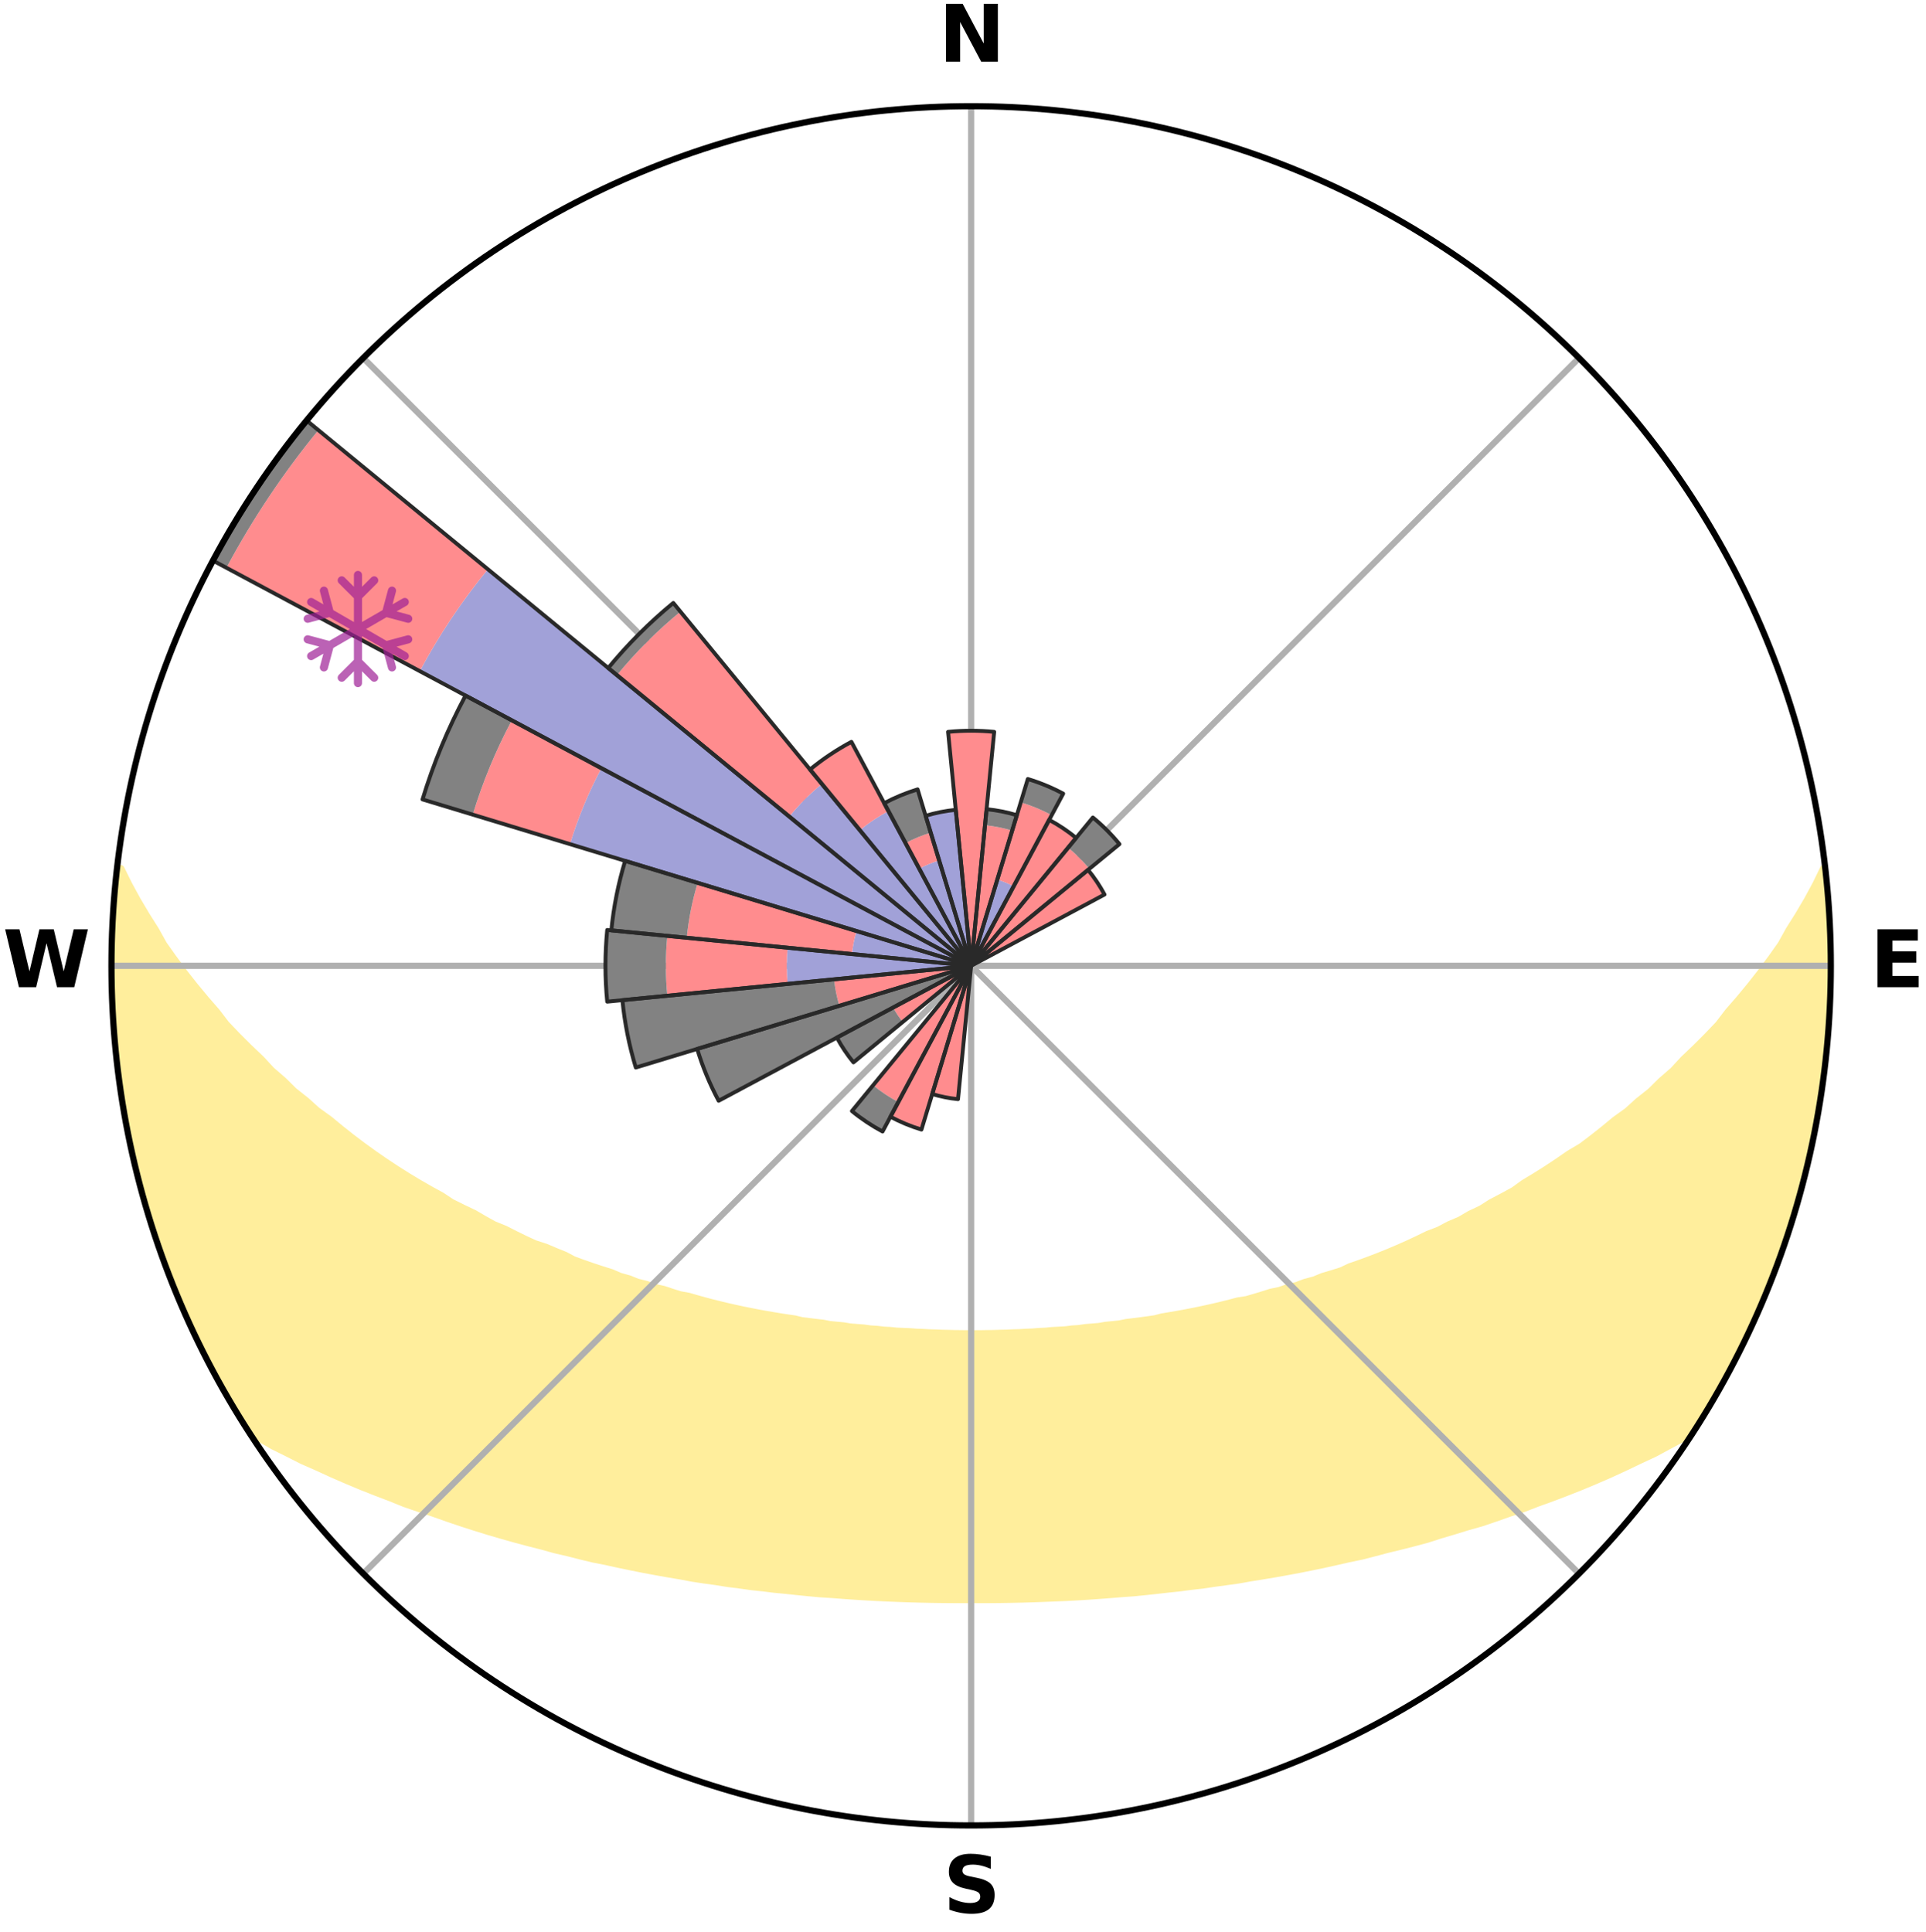 <?xml version="1.0" encoding="utf-8" standalone="no"?>
<!DOCTYPE svg PUBLIC "-//W3C//DTD SVG 1.1//EN"
  "http://www.w3.org/Graphics/SVG/1.1/DTD/svg11.dtd">
<svg xmlns:xlink="http://www.w3.org/1999/xlink" width="248.41pt" height="249.158pt" viewBox="0 0 248.41 249.158" xmlns="http://www.w3.org/2000/svg" version="1.1">
 <title>Ski Rose for Area Sciistica Ussita Frontignano</title>
 <defs>
  <style type="text/css">*{stroke-linejoin: round; stroke-linecap: butt}</style>
 </defs>
 <g id="figure_1">
  <g id="patch_1">
   <path d="M 0 249.158 
L 248.41 249.158 
L 248.41 0 
L 0 0 
z
" style="fill: #ffffff"/>
  </g>
  <g id="axes_1">
   <g id="patch_2">
    <path d="M 236.135 124.579 
C 236.135 110.018 233.267 95.599 227.695 82.147 
C 222.122 68.695 213.955 56.471 203.659 46.175 
C 193.363 35.879 181.139 27.711 167.687 22.139 
C 154.235 16.567 139.815 13.699 125.255 13.699 
C 110.694 13.699 96.275 16.567 82.823 22.139 
C 69.371 27.711 57.147 35.879 46.851 46.175 
C 36.555 56.471 28.387 68.695 22.815 82.147 
C 17.243 95.599 14.375 110.018 14.375 124.579 
C 14.375 139.14 17.243 153.559 22.815 167.011 
C 28.387 180.463 36.555 192.687 46.851 202.983 
C 57.147 213.279 69.371 221.447 82.823 227.019 
C 96.275 232.591 110.694 235.459 125.255 235.459 
C 139.815 235.459 154.235 232.591 167.687 227.019 
C 181.139 221.447 193.363 213.279 203.659 202.983 
C 213.955 192.687 222.122 180.463 227.695 167.011 
C 233.267 153.559 236.135 139.14 236.135 124.579 
M 125.255 124.579 
C 125.255 124.579 125.255 124.579 125.255 124.579 
C 125.255 124.579 125.255 124.579 125.255 124.579 
C 125.255 124.579 125.255 124.579 125.255 124.579 
C 125.255 124.579 125.255 124.579 125.255 124.579 
C 125.255 124.579 125.255 124.579 125.255 124.579 
C 125.255 124.579 125.255 124.579 125.255 124.579 
C 125.255 124.579 125.255 124.579 125.255 124.579 
C 125.255 124.579 125.255 124.579 125.255 124.579 
C 125.255 124.579 125.255 124.579 125.255 124.579 
C 125.255 124.579 125.255 124.579 125.255 124.579 
C 125.255 124.579 125.255 124.579 125.255 124.579 
C 125.255 124.579 125.255 124.579 125.255 124.579 
C 125.255 124.579 125.255 124.579 125.255 124.579 
C 125.255 124.579 125.255 124.579 125.255 124.579 
C 125.255 124.579 125.255 124.579 125.255 124.579 
C 125.255 124.579 125.255 124.579 125.255 124.579 
z
" style="fill: #ffffff"/>
   </g>
   <g id="PolyCollection_1">
    <defs>
     <path id="m85f6750b23" d="M 235.237 -137.11 
L 235.237 -137.11 
L 234.247 -135.074 
L 233.165 -133.072 
L 232.011 -131.109 
L 230.799 -129.187 
L 229.762 -127.316 
L 228.463 -125.48 
L 227.126 -123.69 
L 225.756 -121.947 
L 224.353 -120.252 
L 222.922 -118.605 
L 221.687 -116.99 
L 220.204 -115.436 
L 218.698 -113.933 
L 217.171 -112.478 
L 215.845 -111.04 
L 214.28 -109.681 
L 212.917 -108.332 
L 211.322 -107.069 
L 209.929 -105.807 
L 208.309 -104.64 
L 206.892 -103.466 
L 205.463 -102.335 
L 204.025 -101.246 
L 202.375 -100.263 
L 200.924 -99.261 
L 199.468 -98.299 
L 198.008 -97.378 
L 196.546 -96.497 
L 195.274 -95.576 
L 193.807 -94.772 
L 192.341 -94.006 
L 191.061 -93.191 
L 189.598 -92.499 
L 188.317 -91.751 
L 186.862 -91.129 
L 185.584 -90.446 
L 184.14 -89.893 
L 182.869 -89.273 
L 181.602 -88.682 
L 180.338 -88.121 
L 179.079 -87.587 
L 177.825 -87.081 
L 176.578 -86.602 
L 175.338 -86.149 
L 174.106 -85.721 
L 173.016 -85.207 
L 171.798 -84.827 
L 170.59 -84.47 
L 169.514 -84.023 
L 168.322 -83.709 
L 167.257 -83.304 
L 166.085 -83.03 
L 165.031 -82.663 
L 163.88 -82.427 
L 162.841 -82.096 
L 161.807 -81.782 
L 160.779 -81.485 
L 159.67 -81.314 
L 158.658 -81.048 
L 157.653 -80.796 
L 156.654 -80.559 
L 155.663 -80.335 
L 154.678 -80.125 
L 153.701 -79.927 
L 152.732 -79.741 
L 151.769 -79.566 
L 150.815 -79.402 
L 149.868 -79.248 
L 148.976 -79.012 
L 148.04 -78.879 
L 147.112 -78.754 
L 146.192 -78.637 
L 145.278 -78.528 
L 144.405 -78.347 
L 143.503 -78.254 
L 142.608 -78.166 
L 141.744 -78.015 
L 140.86 -77.941 
L 139.981 -77.872 
L 139.127 -77.747 
L 138.258 -77.69 
L 137.409 -77.582 
L 136.549 -77.535 
L 135.694 -77.49 
L 134.853 -77.405 
L 134.005 -77.369 
L 133.167 -77.299 
L 132.325 -77.27 
L 131.49 -77.215 
L 130.654 -77.193 
L 129.822 -77.152 
L 128.989 -77.136 
L 128.158 -77.108 
L 127.328 -77.098 
L 126.499 -77.083 
L 125.669 -77.079 
L 124.84 -77.079 
L 124.011 -77.089 
L 123.182 -77.099 
L 122.352 -77.123 
L 121.521 -77.139 
L 120.69 -77.175 
L 119.856 -77.197 
L 119.024 -77.247 
L 118.185 -77.276 
L 117.35 -77.34 
L 116.506 -77.375 
L 115.659 -77.412 
L 114.817 -77.498 
L 113.962 -77.543 
L 113.117 -77.644 
L 112.254 -77.699 
L 111.403 -77.817 
L 110.532 -77.883 
L 109.654 -77.952 
L 108.794 -78.096 
L 107.906 -78.179 
L 107.012 -78.266 
L 106.143 -78.439 
L 105.237 -78.542 
L 104.325 -78.652 
L 103.405 -78.769 
L 102.521 -78.983 
L 101.59 -79.119 
L 100.651 -79.264 
L 99.704 -79.419 
L 98.75 -79.583 
L 97.789 -79.758 
L 96.82 -79.945 
L 95.843 -80.143 
L 94.86 -80.354 
L 93.869 -80.578 
L 92.871 -80.815 
L 91.867 -81.067 
L 90.856 -81.333 
L 89.838 -81.615 
L 88.815 -81.913 
L 87.687 -82.116 
L 86.648 -82.447 
L 85.604 -82.796 
L 84.446 -83.052 
L 83.389 -83.437 
L 82.21 -83.731 
L 81.142 -84.157 
L 79.945 -84.492 
L 78.867 -84.96 
L 77.654 -85.34 
L 76.431 -85.743 
L 75.2 -86.171 
L 73.962 -86.624 
L 72.864 -87.209 
L 71.616 -87.714 
L 70.361 -88.246 
L 68.943 -88.704 
L 67.676 -89.295 
L 66.406 -89.915 
L 65.134 -90.564 
L 63.687 -91.151 
L 62.41 -91.864 
L 61.133 -92.609 
L 59.675 -93.299 
L 58.214 -94.027 
L 56.938 -94.874 
L 55.476 -95.676 
L 54.014 -96.516 
L 52.553 -97.397 
L 51.095 -98.318 
L 49.64 -99.279 
L 48.192 -100.281 
L 46.749 -101.325 
L 45.315 -102.41 
L 43.89 -103.537 
L 42.477 -104.706 
L 40.861 -105.869 
L 39.471 -107.126 
L 37.879 -108.385 
L 36.52 -109.73 
L 34.958 -111.084 
L 33.635 -112.517 
L 32.111 -113.967 
L 30.608 -115.466 
L 29.128 -117.014 
L 27.895 -118.624 
L 26.467 -120.266 
L 25.067 -121.956 
L 23.698 -123.693 
L 22.363 -125.477 
L 21.065 -127.307 
L 20.028 -129.173 
L 18.815 -131.089 
L 17.657 -133.047 
L 16.567 -135.045 
L 15.565 -137.077 
L 15.178 -137.121 
L 15.178 -137.121 
L 14.915 -135.204 
L 14.878 -133.266 
L 14.68 -131.342 
L 14.514 -129.414 
L 14.414 -127.482 
L 14.508 -125.546 
L 14.44 -123.612 
L 14.439 -121.677 
L 14.592 -119.747 
L 14.618 -117.812 
L 14.868 -115.891 
L 14.955 -113.958 
L 15.115 -112.03 
L 15.455 -110.124 
L 15.635 -108.196 
L 16.033 -106.302 
L 16.272 -104.38 
L 16.728 -102.499 
L 17.027 -100.585 
L 17.541 -98.719 
L 17.955 -96.829 
L 18.473 -94.966 
L 18.951 -93.09 
L 19.525 -91.243 
L 20.184 -89.423 
L 20.757 -87.574 
L 21.418 -85.756 
L 22.108 -83.948 
L 22.829 -82.153 
L 23.638 -80.395 
L 24.37 -78.603 
L 25.192 -76.851 
L 26.052 -75.118 
L 26.915 -73.386 
L 27.837 -71.685 
L 28.825 -70.022 
L 29.72 -68.305 
L 30.733 -66.656 
L 31.746 -65.007 
L 33.364 -63.758 
L 35.205 -62.69 
L 37.144 -61.73 
L 39.027 -60.774 
L 40.985 -59.917 
L 42.872 -59.049 
L 44.763 -58.227 
L 46.645 -57.44 
L 48.527 -56.696 
L 50.397 -55.984 
L 52.202 -55.254 
L 54.06 -54.616 
L 55.904 -54.008 
L 57.686 -53.376 
L 59.459 -52.776 
L 61.224 -52.206 
L 62.979 -51.664 
L 64.725 -51.15 
L 66.46 -50.664 
L 68.184 -50.203 
L 69.897 -49.767 
L 71.561 -49.304 
L 73.252 -48.915 
L 74.895 -48.493 
L 76.532 -48.099 
L 78.189 -47.775 
L 79.803 -47.417 
L 81.411 -47.085 
L 83.006 -46.766 
L 84.594 -46.471 
L 86.17 -46.188 
L 87.74 -45.927 
L 89.279 -45.637 
L 90.828 -45.402 
L 92.37 -45.189 
L 93.887 -44.947 
L 95.41 -44.756 
L 96.913 -44.544 
L 98.422 -44.385 
L 99.912 -44.2 
L 101.403 -44.058 
L 102.88 -43.899 
L 104.352 -43.753 
L 105.818 -43.619 
L 107.286 -43.526 
L 108.742 -43.414 
L 110.193 -43.314 
L 111.641 -43.224 
L 113.085 -43.145 
L 114.525 -43.077 
L 115.962 -43.018 
L 117.397 -42.97 
L 118.829 -42.931 
L 120.259 -42.901 
L 121.688 -42.881 
L 123.115 -42.87 
L 124.542 -42.867 
L 125.968 -42.866 
L 127.394 -42.869 
L 128.822 -42.881 
L 130.25 -42.903 
L 131.68 -42.934 
L 133.113 -42.974 
L 134.547 -43.024 
L 135.984 -43.084 
L 137.426 -43.141 
L 138.87 -43.219 
L 140.318 -43.308 
L 141.769 -43.408 
L 143.225 -43.519 
L 144.686 -43.642 
L 146.16 -43.745 
L 147.632 -43.89 
L 149.109 -44.049 
L 150.592 -44.22 
L 152.091 -44.375 
L 153.586 -44.574 
L 155.104 -44.745 
L 156.613 -44.972 
L 158.144 -45.178 
L 159.687 -45.391 
L 161.218 -45.664 
L 162.775 -45.916 
L 164.346 -46.175 
L 165.922 -46.459 
L 167.511 -46.752 
L 169.106 -47.072 
L 170.715 -47.403 
L 172.329 -47.762 
L 173.956 -48.134 
L 175.625 -48.478 
L 177.267 -48.901 
L 178.923 -49.339 
L 180.624 -49.751 
L 182.338 -50.187 
L 184.062 -50.648 
L 185.749 -51.193 
L 187.493 -51.707 
L 189.247 -52.249 
L 191.065 -52.76 
L 192.839 -53.361 
L 194.621 -53.992 
L 196.465 -54.601 
L 198.263 -55.297 
L 200.13 -55.969 
L 202 -56.681 
L 203.882 -57.425 
L 205.765 -58.212 
L 207.656 -59.034 
L 209.543 -59.902 
L 211.434 -60.81 
L 213.386 -61.716 
L 215.251 -62.726 
L 217.164 -63.745 
L 218.769 -65.004 
L 219.786 -66.65 
L 220.786 -68.307 
L 221.702 -70.012 
L 222.653 -71.696 
L 223.57 -73.399 
L 224.448 -75.123 
L 225.321 -76.85 
L 226.031 -78.653 
L 226.817 -80.419 
L 227.689 -82.149 
L 228.39 -83.953 
L 229.11 -85.749 
L 229.724 -87.584 
L 230.36 -89.411 
L 231.001 -91.237 
L 231.494 -93.109 
L 232.049 -94.962 
L 232.559 -96.828 
L 233.023 -98.706 
L 233.442 -100.595 
L 233.892 -102.477 
L 234.218 -104.384 
L 234.501 -106.297 
L 234.869 -108.197 
L 235.132 -110.113 
L 235.291 -112.042 
L 235.603 -113.954 
L 235.683 -115.888 
L 235.868 -117.814 
L 236.019 -119.743 
L 236.037 -121.678 
L 236.118 -123.612 
L 236.062 -125.546 
L 236.074 -127.481 
L 235.949 -129.412 
L 235.893 -131.346 
L 235.657 -133.268 
L 235.583 -135.202 
L 235.237 -137.11 
z
" style="stroke: #ffee9c"/>
    </defs>
    <g clip-path="url(#pbb90276310)">
     <use xlink:href="#m85f6750b23" x="0" y="249.158" style="fill: #ffee9c; stroke: #ffee9c"/>
    </g>
   </g>
   <g id="matplotlib.axis_1">
    <g id="xtick_1">
     <g id="line2d_1">
      <path d="M 125.255 124.579 
L 125.255 13.699 
" clip-path="url(#pbb90276310)" style="fill: none; stroke: #b0b0b0; stroke-width: 0.8; stroke-linecap: square"/>
     </g>
     <g id="text_1">
      <!-- N -->
      <g transform="translate(121.07 7.958) scale(0.1 -0.1)">
       <defs>
        <path id="DejaVuSans-Bold-4e" d="M 588 4666 
L 1931 4666 
L 3628 1466 
L 3628 4666 
L 4769 4666 
L 4769 0 
L 3425 0 
L 1728 3200 
L 1728 0 
L 588 0 
L 588 4666 
z
" transform="scale(0.016)"/>
       </defs>
       <use xlink:href="#DejaVuSans-Bold-4e"/>
      </g>
     </g>
    </g>
    <g id="xtick_2">
     <g id="line2d_2">
      <path d="M 125.255 124.579 
L 203.659 46.175 
" clip-path="url(#pbb90276310)" style="fill: none; stroke: #b0b0b0; stroke-width: 0.8; stroke-linecap: square"/>
     </g>
    </g>
    <g id="xtick_3">
     <g id="line2d_3">
      <path d="M 125.255 124.579 
L 236.135 124.579 
" clip-path="url(#pbb90276310)" style="fill: none; stroke: #b0b0b0; stroke-width: 0.8; stroke-linecap: square"/>
     </g>
     <g id="text_2">
      <!-- E -->
      <g transform="translate(241.219 127.338) scale(0.1 -0.1)">
       <defs>
        <path id="DejaVuSans-Bold-45" d="M 588 4666 
L 3834 4666 
L 3834 3756 
L 1791 3756 
L 1791 2888 
L 3713 2888 
L 3713 1978 
L 1791 1978 
L 1791 909 
L 3903 909 
L 3903 0 
L 588 0 
L 588 4666 
z
" transform="scale(0.016)"/>
       </defs>
       <use xlink:href="#DejaVuSans-Bold-45"/>
      </g>
     </g>
    </g>
    <g id="xtick_4">
     <g id="line2d_4">
      <path d="M 125.255 124.579 
L 203.659 202.983 
" clip-path="url(#pbb90276310)" style="fill: none; stroke: #b0b0b0; stroke-width: 0.8; stroke-linecap: square"/>
     </g>
    </g>
    <g id="xtick_5">
     <g id="line2d_5">
      <path d="M 125.255 124.579 
L 125.255 235.459 
" clip-path="url(#pbb90276310)" style="fill: none; stroke: #b0b0b0; stroke-width: 0.8; stroke-linecap: square"/>
     </g>
     <g id="text_3">
      <!-- S -->
      <g transform="translate(121.654 246.718) scale(0.1 -0.1)">
       <defs>
        <path id="DejaVuSans-Bold-53" d="M 3834 4519 
L 3834 3531 
Q 3450 3703 3084 3790 
Q 2719 3878 2394 3878 
Q 1963 3878 1756 3759 
Q 1550 3641 1550 3391 
Q 1550 3203 1689 3098 
Q 1828 2994 2194 2919 
L 2706 2816 
Q 3484 2659 3812 2340 
Q 4141 2022 4141 1434 
Q 4141 663 3683 286 
Q 3225 -91 2284 -91 
Q 1841 -91 1394 -6 
Q 947 78 500 244 
L 500 1259 
Q 947 1022 1364 901 
Q 1781 781 2169 781 
Q 2563 781 2772 912 
Q 2981 1044 2981 1288 
Q 2981 1506 2839 1625 
Q 2697 1744 2272 1838 
L 1806 1941 
Q 1106 2091 782 2419 
Q 459 2747 459 3303 
Q 459 4000 909 4375 
Q 1359 4750 2203 4750 
Q 2588 4750 2994 4692 
Q 3400 4634 3834 4519 
z
" transform="scale(0.016)"/>
       </defs>
       <use xlink:href="#DejaVuSans-Bold-53"/>
      </g>
     </g>
    </g>
    <g id="xtick_6">
     <g id="line2d_6">
      <path d="M 125.255 124.579 
L 46.851 202.983 
" clip-path="url(#pbb90276310)" style="fill: none; stroke: #b0b0b0; stroke-width: 0.8; stroke-linecap: square"/>
     </g>
    </g>
    <g id="xtick_7">
     <g id="line2d_7">
      <path d="M 125.255 124.579 
L 14.375 124.579 
" clip-path="url(#pbb90276310)" style="fill: none; stroke: #b0b0b0; stroke-width: 0.8; stroke-linecap: square"/>
     </g>
     <g id="text_4">
      <!-- W -->
      <g transform="translate(0.36 127.338) scale(0.1 -0.1)">
       <defs>
        <path id="DejaVuSans-Bold-57" d="M 191 4666 
L 1344 4666 
L 2150 1275 
L 2950 4666 
L 4109 4666 
L 4909 1275 
L 5716 4666 
L 6859 4666 
L 5759 0 
L 4372 0 
L 3525 3547 
L 2688 0 
L 1300 0 
L 191 4666 
z
" transform="scale(0.016)"/>
       </defs>
       <use xlink:href="#DejaVuSans-Bold-57"/>
      </g>
     </g>
    </g>
    <g id="xtick_8">
     <g id="line2d_8">
      <path d="M 125.255 124.579 
L 46.851 46.175 
" clip-path="url(#pbb90276310)" style="fill: none; stroke: #b0b0b0; stroke-width: 0.8; stroke-linecap: square"/>
     </g>
    </g>
   </g>
   <g id="matplotlib.axis_2"/>
   <g id="patch_3">
    <path d="M 125.255 124.579 
C 125.255 124.579 125.255 124.579 125.255 124.579 
C 125.255 124.579 125.255 124.579 125.255 124.579 
L 125.255 124.579 
C 125.255 124.579 125.255 124.579 125.255 124.579 
C 125.255 124.579 125.255 124.579 125.255 124.579 
z
" clip-path="url(#pbb90276310)" style="fill: #d9d9d9"/>
   </g>
   <g id="patch_4">
    <path d="M 125.255 124.579 
C 125.255 124.579 125.255 124.579 125.255 124.579 
C 125.255 124.579 125.255 124.579 125.255 124.579 
L 125.255 124.579 
C 125.255 124.579 125.255 124.579 125.255 124.579 
C 125.255 124.579 125.255 124.579 125.255 124.579 
z
" clip-path="url(#pbb90276310)" style="fill: #d9d9d9"/>
   </g>
   <g id="patch_5">
    <path d="M 125.255 124.579 
C 125.255 124.579 125.255 124.579 125.255 124.579 
C 125.255 124.579 125.255 124.579 125.255 124.579 
L 125.255 124.579 
C 125.255 124.579 125.255 124.579 125.255 124.579 
C 125.255 124.579 125.255 124.579 125.255 124.579 
z
" clip-path="url(#pbb90276310)" style="fill: #d9d9d9"/>
   </g>
   <g id="patch_6">
    <path d="M 125.255 124.579 
C 125.255 124.579 125.255 124.579 125.255 124.579 
C 125.255 124.579 125.255 124.579 125.255 124.579 
L 125.255 124.579 
C 125.255 124.579 125.255 124.579 125.255 124.579 
C 125.255 124.579 125.255 124.579 125.255 124.579 
z
" clip-path="url(#pbb90276310)" style="fill: #d9d9d9"/>
   </g>
   <g id="patch_7">
    <path d="M 125.255 124.579 
C 125.255 124.579 125.255 124.579 125.255 124.579 
C 125.255 124.579 125.255 124.579 125.255 124.579 
L 125.255 124.579 
C 125.255 124.579 125.255 124.579 125.255 124.579 
C 125.255 124.579 125.255 124.579 125.255 124.579 
z
" clip-path="url(#pbb90276310)" style="fill: #d9d9d9"/>
   </g>
   <g id="patch_8">
    <path d="M 125.255 124.579 
C 125.255 124.579 125.255 124.579 125.255 124.579 
C 125.255 124.579 125.255 124.579 125.255 124.579 
L 125.255 124.579 
C 125.255 124.579 125.255 124.579 125.255 124.579 
C 125.255 124.579 125.255 124.579 125.255 124.579 
z
" clip-path="url(#pbb90276310)" style="fill: #d9d9d9"/>
   </g>
   <g id="patch_9">
    <path d="M 125.255 124.579 
C 125.255 124.579 125.255 124.579 125.255 124.579 
C 125.255 124.579 125.255 124.579 125.255 124.579 
L 125.255 124.579 
C 125.255 124.579 125.255 124.579 125.255 124.579 
C 125.255 124.579 125.255 124.579 125.255 124.579 
z
" clip-path="url(#pbb90276310)" style="fill: #d9d9d9"/>
   </g>
   <g id="patch_10">
    <path d="M 125.255 124.579 
C 125.255 124.579 125.255 124.579 125.255 124.579 
C 125.255 124.579 125.255 124.579 125.255 124.579 
L 125.255 124.579 
C 125.255 124.579 125.255 124.579 125.255 124.579 
C 125.255 124.579 125.255 124.579 125.255 124.579 
z
" clip-path="url(#pbb90276310)" style="fill: #d9d9d9"/>
   </g>
   <g id="patch_11">
    <path d="M 125.255 124.579 
C 125.255 124.579 125.255 124.579 125.255 124.579 
C 125.255 124.579 125.255 124.579 125.255 124.579 
L 125.255 124.579 
C 125.255 124.579 125.255 124.579 125.255 124.579 
C 125.255 124.579 125.255 124.579 125.255 124.579 
z
" clip-path="url(#pbb90276310)" style="fill: #d9d9d9"/>
   </g>
   <g id="patch_12">
    <path d="M 125.255 124.579 
C 125.255 124.579 125.255 124.579 125.255 124.579 
C 125.255 124.579 125.255 124.579 125.255 124.579 
L 125.255 124.579 
C 125.255 124.579 125.255 124.579 125.255 124.579 
C 125.255 124.579 125.255 124.579 125.255 124.579 
z
" clip-path="url(#pbb90276310)" style="fill: #d9d9d9"/>
   </g>
   <g id="patch_13">
    <path d="M 125.255 124.579 
C 125.255 124.579 125.255 124.579 125.255 124.579 
C 125.255 124.579 125.255 124.579 125.255 124.579 
L 125.255 124.579 
C 125.255 124.579 125.255 124.579 125.255 124.579 
C 125.255 124.579 125.255 124.579 125.255 124.579 
z
" clip-path="url(#pbb90276310)" style="fill: #d9d9d9"/>
   </g>
   <g id="patch_14">
    <path d="M 125.255 124.579 
C 125.255 124.579 125.255 124.579 125.255 124.579 
C 125.255 124.579 125.255 124.579 125.255 124.579 
L 125.255 124.579 
C 125.255 124.579 125.255 124.579 125.255 124.579 
C 125.255 124.579 125.255 124.579 125.255 124.579 
z
" clip-path="url(#pbb90276310)" style="fill: #d9d9d9"/>
   </g>
   <g id="patch_15">
    <path d="M 125.255 124.579 
C 125.255 124.579 125.255 124.579 125.255 124.579 
C 125.255 124.579 125.255 124.579 125.255 124.579 
L 125.255 124.579 
C 125.255 124.579 125.255 124.579 125.255 124.579 
C 125.255 124.579 125.255 124.579 125.255 124.579 
z
" clip-path="url(#pbb90276310)" style="fill: #d9d9d9"/>
   </g>
   <g id="patch_16">
    <path d="M 125.255 124.579 
C 125.255 124.579 125.255 124.579 125.255 124.579 
C 125.255 124.579 125.255 124.579 125.255 124.579 
L 125.255 124.579 
C 125.255 124.579 125.255 124.579 125.255 124.579 
C 125.255 124.579 125.255 124.579 125.255 124.579 
z
" clip-path="url(#pbb90276310)" style="fill: #d9d9d9"/>
   </g>
   <g id="patch_17">
    <path d="M 125.255 124.579 
C 125.255 124.579 125.255 124.579 125.255 124.579 
C 125.255 124.579 125.255 124.579 125.255 124.579 
L 125.255 124.579 
C 125.255 124.579 125.255 124.579 125.255 124.579 
C 125.255 124.579 125.255 124.579 125.255 124.579 
z
" clip-path="url(#pbb90276310)" style="fill: #d9d9d9"/>
   </g>
   <g id="patch_18">
    <path d="M 125.255 124.579 
C 125.255 124.579 125.255 124.579 125.255 124.579 
C 125.255 124.579 125.255 124.579 125.255 124.579 
L 125.255 124.579 
C 125.255 124.579 125.255 124.579 125.255 124.579 
C 125.255 124.579 125.255 124.579 125.255 124.579 
z
" clip-path="url(#pbb90276310)" style="fill: #d9d9d9"/>
   </g>
   <g id="patch_19">
    <path d="M 125.255 124.579 
C 125.255 124.579 125.255 124.579 125.255 124.579 
C 125.255 124.579 125.255 124.579 125.255 124.579 
L 125.255 124.579 
C 125.255 124.579 125.255 124.579 125.255 124.579 
C 125.255 124.579 125.255 124.579 125.255 124.579 
z
" clip-path="url(#pbb90276310)" style="fill: #d9d9d9"/>
   </g>
   <g id="patch_20">
    <path d="M 125.255 124.579 
C 125.255 124.579 125.255 124.579 125.255 124.579 
C 125.255 124.579 125.255 124.579 125.255 124.579 
L 125.255 124.579 
C 125.255 124.579 125.255 124.579 125.255 124.579 
C 125.255 124.579 125.255 124.579 125.255 124.579 
z
" clip-path="url(#pbb90276310)" style="fill: #d9d9d9"/>
   </g>
   <g id="patch_21">
    <path d="M 125.255 124.579 
C 125.255 124.579 125.255 124.579 125.255 124.579 
C 125.255 124.579 125.255 124.579 125.255 124.579 
L 125.255 124.579 
C 125.255 124.579 125.255 124.579 125.255 124.579 
C 125.255 124.579 125.255 124.579 125.255 124.579 
z
" clip-path="url(#pbb90276310)" style="fill: #d9d9d9"/>
   </g>
   <g id="patch_22">
    <path d="M 125.255 124.579 
C 125.255 124.579 125.255 124.579 125.255 124.579 
C 125.255 124.579 125.255 124.579 125.255 124.579 
L 125.255 124.579 
C 125.255 124.579 125.255 124.579 125.255 124.579 
C 125.255 124.579 125.255 124.579 125.255 124.579 
z
" clip-path="url(#pbb90276310)" style="fill: #d9d9d9"/>
   </g>
   <g id="patch_23">
    <path d="M 125.255 124.579 
C 125.255 124.579 125.255 124.579 125.255 124.579 
C 125.255 124.579 125.255 124.579 125.255 124.579 
L 125.255 124.579 
C 125.255 124.579 125.255 124.579 125.255 124.579 
C 125.255 124.579 125.255 124.579 125.255 124.579 
z
" clip-path="url(#pbb90276310)" style="fill: #d9d9d9"/>
   </g>
   <g id="patch_24">
    <path d="M 125.255 124.579 
C 125.255 124.579 125.255 124.579 125.255 124.579 
C 125.255 124.579 125.255 124.579 125.255 124.579 
L 125.255 124.579 
C 125.255 124.579 125.255 124.579 125.255 124.579 
C 125.255 124.579 125.255 124.579 125.255 124.579 
z
" clip-path="url(#pbb90276310)" style="fill: #d9d9d9"/>
   </g>
   <g id="patch_25">
    <path d="M 125.255 124.579 
C 125.255 124.579 125.255 124.579 125.255 124.579 
C 125.255 124.579 125.255 124.579 125.255 124.579 
L 125.255 124.579 
C 125.255 124.579 125.255 124.579 125.255 124.579 
C 125.255 124.579 125.255 124.579 125.255 124.579 
z
" clip-path="url(#pbb90276310)" style="fill: #d9d9d9"/>
   </g>
   <g id="patch_26">
    <path d="M 125.255 124.579 
C 125.255 124.579 125.255 124.579 125.255 124.579 
C 125.255 124.579 125.255 124.579 125.255 124.579 
L 125.255 124.579 
C 125.255 124.579 125.255 124.579 125.255 124.579 
C 125.255 124.579 125.255 124.579 125.255 124.579 
z
" clip-path="url(#pbb90276310)" style="fill: #d9d9d9"/>
   </g>
   <g id="patch_27">
    <path d="M 125.255 124.579 
C 125.255 124.579 125.255 124.579 125.255 124.579 
C 125.255 124.579 125.255 124.579 125.255 124.579 
L 125.255 124.579 
C 125.255 124.579 125.255 124.579 125.255 124.579 
C 125.255 124.579 125.255 124.579 125.255 124.579 
z
" clip-path="url(#pbb90276310)" style="fill: #d9d9d9"/>
   </g>
   <g id="patch_28">
    <path d="M 125.255 124.579 
C 125.255 124.579 125.255 124.579 125.255 124.579 
C 125.255 124.579 125.255 124.579 125.255 124.579 
L 125.255 124.579 
C 125.255 124.579 125.255 124.579 125.255 124.579 
C 125.255 124.579 125.255 124.579 125.255 124.579 
z
" clip-path="url(#pbb90276310)" style="fill: #d9d9d9"/>
   </g>
   <g id="patch_29">
    <path d="M 125.255 124.579 
C 125.255 124.579 125.255 124.579 125.255 124.579 
C 125.255 124.579 125.255 124.579 125.255 124.579 
L 125.255 124.579 
C 125.255 124.579 125.255 124.579 125.255 124.579 
C 125.255 124.579 125.255 124.579 125.255 124.579 
z
" clip-path="url(#pbb90276310)" style="fill: #d9d9d9"/>
   </g>
   <g id="patch_30">
    <path d="M 125.255 124.579 
C 125.255 124.579 125.255 124.579 125.255 124.579 
C 125.255 124.579 125.255 124.579 125.255 124.579 
L 125.255 124.579 
C 125.255 124.579 125.255 124.579 125.255 124.579 
C 125.255 124.579 125.255 124.579 125.255 124.579 
z
" clip-path="url(#pbb90276310)" style="fill: #d9d9d9"/>
   </g>
   <g id="patch_31">
    <path d="M 125.255 124.579 
C 125.255 124.579 125.255 124.579 125.255 124.579 
C 125.255 124.579 125.255 124.579 125.255 124.579 
L 125.255 124.579 
C 125.255 124.579 125.255 124.579 125.255 124.579 
C 125.255 124.579 125.255 124.579 125.255 124.579 
z
" clip-path="url(#pbb90276310)" style="fill: #d9d9d9"/>
   </g>
   <g id="patch_32">
    <path d="M 125.255 124.579 
C 125.255 124.579 125.255 124.579 125.255 124.579 
C 125.255 124.579 125.255 124.579 125.255 124.579 
L 125.255 124.579 
C 125.255 124.579 125.255 124.579 125.255 124.579 
C 125.255 124.579 125.255 124.579 125.255 124.579 
z
" clip-path="url(#pbb90276310)" style="fill: #d9d9d9"/>
   </g>
   <g id="patch_33">
    <path d="M 125.255 124.579 
C 125.255 124.579 125.255 124.579 125.255 124.579 
C 125.255 124.579 125.255 124.579 125.255 124.579 
L 125.255 124.579 
C 125.255 124.579 125.255 124.579 125.255 124.579 
C 125.255 124.579 125.255 124.579 125.255 124.579 
z
" clip-path="url(#pbb90276310)" style="fill: #d9d9d9"/>
   </g>
   <g id="patch_34">
    <path d="M 125.255 124.579 
C 125.255 124.579 125.255 124.579 125.255 124.579 
C 125.255 124.579 125.255 124.579 125.255 124.579 
L 125.255 124.579 
C 125.255 124.579 125.255 124.579 125.255 124.579 
C 125.255 124.579 125.255 124.579 125.255 124.579 
z
" clip-path="url(#pbb90276310)" style="fill: #d9d9d9"/>
   </g>
   <g id="patch_35">
    <path d="M 125.255 124.579 
C 125.255 124.579 125.255 124.579 125.255 124.579 
C 125.255 124.579 125.255 124.579 125.255 124.579 
L 125.255 124.579 
C 125.255 124.579 125.255 124.579 125.255 124.579 
C 125.255 124.579 125.255 124.579 125.255 124.579 
z
" clip-path="url(#pbb90276310)" style="fill: #a1a1d8"/>
   </g>
   <g id="patch_36">
    <path d="M 125.255 124.579 
C 125.255 124.579 125.255 124.579 125.255 124.579 
C 125.255 124.579 125.255 124.579 125.255 124.579 
L 125.255 124.579 
C 125.255 124.579 125.255 124.579 125.255 124.579 
C 125.255 124.579 125.255 124.579 125.255 124.579 
z
" clip-path="url(#pbb90276310)" style="fill: #a1a1d8"/>
   </g>
   <g id="patch_37">
    <path d="M 125.255 124.579 
C 125.255 124.579 125.255 124.579 125.255 124.579 
C 125.255 124.579 125.255 124.579 125.255 124.579 
L 130.736 114.325 
C 130.4 114.146 130.056 113.983 129.704 113.838 
C 129.353 113.692 128.994 113.564 128.63 113.453 
z
" clip-path="url(#pbb90276310)" style="fill: #a1a1d8"/>
   </g>
   <g id="patch_38">
    <path d="M 125.255 124.579 
C 125.255 124.579 125.255 124.579 125.255 124.579 
C 125.255 124.579 125.255 124.579 125.255 124.579 
L 125.255 124.579 
C 125.255 124.579 125.255 124.579 125.255 124.579 
C 125.255 124.579 125.255 124.579 125.255 124.579 
z
" clip-path="url(#pbb90276310)" style="fill: #a1a1d8"/>
   </g>
   <g id="patch_39">
    <path d="M 125.255 124.579 
C 125.255 124.579 125.255 124.579 125.255 124.579 
C 125.255 124.579 125.255 124.579 125.255 124.579 
L 125.255 124.579 
C 125.255 124.579 125.255 124.579 125.255 124.579 
C 125.255 124.579 125.255 124.579 125.255 124.579 
z
" clip-path="url(#pbb90276310)" style="fill: #a1a1d8"/>
   </g>
   <g id="patch_40">
    <path d="M 125.255 124.579 
C 125.255 124.579 125.255 124.579 125.255 124.579 
C 125.255 124.579 125.255 124.579 125.255 124.579 
L 125.255 124.579 
C 125.255 124.579 125.255 124.579 125.255 124.579 
C 125.255 124.579 125.255 124.579 125.255 124.579 
z
" clip-path="url(#pbb90276310)" style="fill: #a1a1d8"/>
   </g>
   <g id="patch_41">
    <path d="M 125.255 124.579 
C 125.255 124.579 125.255 124.579 125.255 124.579 
C 125.255 124.579 125.255 124.579 125.255 124.579 
L 125.255 124.579 
C 125.255 124.579 125.255 124.579 125.255 124.579 
C 125.255 124.579 125.255 124.579 125.255 124.579 
z
" clip-path="url(#pbb90276310)" style="fill: #a1a1d8"/>
   </g>
   <g id="patch_42">
    <path d="M 125.255 124.579 
C 125.255 124.579 125.255 124.579 125.255 124.579 
C 125.255 124.579 125.255 124.579 125.255 124.579 
L 125.255 124.579 
C 125.255 124.579 125.255 124.579 125.255 124.579 
C 125.255 124.579 125.255 124.579 125.255 124.579 
z
" clip-path="url(#pbb90276310)" style="fill: #a1a1d8"/>
   </g>
   <g id="patch_43">
    <path d="M 125.255 124.579 
C 125.255 124.579 125.255 124.579 125.255 124.579 
C 125.255 124.579 125.255 124.579 125.255 124.579 
L 125.255 124.579 
C 125.255 124.579 125.255 124.579 125.255 124.579 
C 125.255 124.579 125.255 124.579 125.255 124.579 
z
" clip-path="url(#pbb90276310)" style="fill: #a1a1d8"/>
   </g>
   <g id="patch_44">
    <path d="M 125.255 124.579 
C 125.255 124.579 125.255 124.579 125.255 124.579 
C 125.255 124.579 125.255 124.579 125.255 124.579 
L 125.255 124.579 
C 125.255 124.579 125.255 124.579 125.255 124.579 
C 125.255 124.579 125.255 124.579 125.255 124.579 
z
" clip-path="url(#pbb90276310)" style="fill: #a1a1d8"/>
   </g>
   <g id="patch_45">
    <path d="M 125.255 124.579 
C 125.255 124.579 125.255 124.579 125.255 124.579 
C 125.255 124.579 125.255 124.579 125.255 124.579 
L 125.255 124.579 
C 125.255 124.579 125.255 124.579 125.255 124.579 
C 125.255 124.579 125.255 124.579 125.255 124.579 
z
" clip-path="url(#pbb90276310)" style="fill: #a1a1d8"/>
   </g>
   <g id="patch_46">
    <path d="M 125.255 124.579 
C 125.255 124.579 125.255 124.579 125.255 124.579 
C 125.255 124.579 125.255 124.579 125.255 124.579 
L 125.255 124.579 
C 125.255 124.579 125.255 124.579 125.255 124.579 
C 125.255 124.579 125.255 124.579 125.255 124.579 
z
" clip-path="url(#pbb90276310)" style="fill: #a1a1d8"/>
   </g>
   <g id="patch_47">
    <path d="M 125.255 124.579 
C 125.255 124.579 125.255 124.579 125.255 124.579 
C 125.255 124.579 125.255 124.579 125.255 124.579 
L 125.255 124.579 
C 125.255 124.579 125.255 124.579 125.255 124.579 
C 125.255 124.579 125.255 124.579 125.255 124.579 
z
" clip-path="url(#pbb90276310)" style="fill: #a1a1d8"/>
   </g>
   <g id="patch_48">
    <path d="M 125.255 124.579 
C 125.255 124.579 125.255 124.579 125.255 124.579 
C 125.255 124.579 125.255 124.579 125.255 124.579 
L 125.255 124.579 
C 125.255 124.579 125.255 124.579 125.255 124.579 
C 125.255 124.579 125.255 124.579 125.255 124.579 
z
" clip-path="url(#pbb90276310)" style="fill: #a1a1d8"/>
   </g>
   <g id="patch_49">
    <path d="M 125.255 124.579 
C 125.255 124.579 125.255 124.579 125.255 124.579 
C 125.255 124.579 125.255 124.579 125.255 124.579 
L 125.255 124.579 
C 125.255 124.579 125.255 124.579 125.255 124.579 
C 125.255 124.579 125.255 124.579 125.255 124.579 
z
" clip-path="url(#pbb90276310)" style="fill: #a1a1d8"/>
   </g>
   <g id="patch_50">
    <path d="M 125.255 124.579 
C 125.255 124.579 125.255 124.579 125.255 124.579 
C 125.255 124.579 125.255 124.579 125.255 124.579 
L 125.255 124.579 
C 125.255 124.579 125.255 124.579 125.255 124.579 
C 125.255 124.579 125.255 124.579 125.255 124.579 
z
" clip-path="url(#pbb90276310)" style="fill: #a1a1d8"/>
   </g>
   <g id="patch_51">
    <path d="M 125.255 124.579 
C 125.255 124.579 125.255 124.579 125.255 124.579 
C 125.255 124.579 125.255 124.579 125.255 124.579 
L 125.255 124.579 
C 125.255 124.579 125.255 124.579 125.255 124.579 
C 125.255 124.579 125.255 124.579 125.255 124.579 
z
" clip-path="url(#pbb90276310)" style="fill: #a1a1d8"/>
   </g>
   <g id="patch_52">
    <path d="M 125.255 124.579 
C 125.255 124.579 125.255 124.579 125.255 124.579 
C 125.255 124.579 125.255 124.579 125.255 124.579 
L 125.255 124.579 
C 125.255 124.579 125.255 124.579 125.255 124.579 
C 125.255 124.579 125.255 124.579 125.255 124.579 
z
" clip-path="url(#pbb90276310)" style="fill: #a1a1d8"/>
   </g>
   <g id="patch_53">
    <path d="M 125.255 124.579 
C 125.255 124.579 125.255 124.579 125.255 124.579 
C 125.255 124.579 125.255 124.579 125.255 124.579 
L 125.255 124.579 
C 125.255 124.579 125.255 124.579 125.255 124.579 
C 125.255 124.579 125.255 124.579 125.255 124.579 
z
" clip-path="url(#pbb90276310)" style="fill: #a1a1d8"/>
   </g>
   <g id="patch_54">
    <path d="M 125.255 124.579 
C 125.255 124.579 125.255 124.579 125.255 124.579 
C 125.255 124.579 125.255 124.579 125.255 124.579 
L 125.255 124.579 
C 125.255 124.579 125.255 124.579 125.255 124.579 
C 125.255 124.579 125.255 124.579 125.255 124.579 
z
" clip-path="url(#pbb90276310)" style="fill: #a1a1d8"/>
   </g>
   <g id="patch_55">
    <path d="M 125.255 124.579 
C 125.255 124.579 125.255 124.579 125.255 124.579 
C 125.255 124.579 125.255 124.579 125.255 124.579 
L 123.525 125.999 
C 123.572 126.055 123.621 126.109 123.673 126.161 
C 123.724 126.213 123.779 126.262 123.835 126.309 
z
" clip-path="url(#pbb90276310)" style="fill: #a1a1d8"/>
   </g>
   <g id="patch_56">
    <path d="M 125.255 124.579 
C 125.255 124.579 125.255 124.579 125.255 124.579 
C 125.255 124.579 125.255 124.579 125.255 124.579 
L 125.255 124.579 
C 125.255 124.579 125.255 124.579 125.255 124.579 
C 125.255 124.579 125.255 124.579 125.255 124.579 
z
" clip-path="url(#pbb90276310)" style="fill: #a1a1d8"/>
   </g>
   <g id="patch_57">
    <path d="M 125.255 124.579 
C 125.255 124.579 125.255 124.579 125.255 124.579 
C 125.255 124.579 125.255 124.579 125.255 124.579 
L 125.255 124.579 
C 125.255 124.579 125.255 124.579 125.255 124.579 
C 125.255 124.579 125.255 124.579 125.255 124.579 
z
" clip-path="url(#pbb90276310)" style="fill: #a1a1d8"/>
   </g>
   <g id="patch_58">
    <path d="M 125.255 124.579 
C 125.255 124.579 125.255 124.579 125.255 124.579 
C 125.255 124.579 125.255 124.579 125.255 124.579 
L 125.255 124.579 
C 125.255 124.579 125.255 124.579 125.255 124.579 
C 125.255 124.579 125.255 124.579 125.255 124.579 
z
" clip-path="url(#pbb90276310)" style="fill: #a1a1d8"/>
   </g>
   <g id="patch_59">
    <path d="M 125.255 124.579 
C 125.255 124.579 125.255 124.579 125.255 124.579 
C 125.255 124.579 125.255 124.579 125.255 124.579 
L 101.584 122.248 
C 101.508 123.022 101.47 123.801 101.47 124.579 
C 101.47 125.358 101.508 126.136 101.584 126.91 
z
" clip-path="url(#pbb90276310)" style="fill: #a1a1d8"/>
   </g>
   <g id="patch_60">
    <path d="M 125.255 124.579 
C 125.255 124.579 125.255 124.579 125.255 124.579 
C 125.255 124.579 125.255 124.579 125.255 124.579 
L 110.472 120.095 
C 110.325 120.579 110.202 121.069 110.104 121.565 
C 110.005 122.061 109.931 122.562 109.881 123.065 
z
" clip-path="url(#pbb90276310)" style="fill: #a1a1d8"/>
   </g>
   <g id="patch_61">
    <path d="M 125.255 124.579 
C 125.255 124.579 125.255 124.579 125.255 124.579 
C 125.255 124.579 125.255 124.579 125.255 124.579 
L 77.567 99.09 
C 76.733 100.65 75.976 102.251 75.299 103.886 
C 74.621 105.522 74.025 107.189 73.511 108.883 
z
" clip-path="url(#pbb90276310)" style="fill: #a1a1d8"/>
   </g>
   <g id="patch_62">
    <path d="M 125.255 124.579 
C 125.255 124.579 125.255 124.579 125.255 124.579 
C 125.255 124.579 125.255 124.579 125.255 124.579 
L 62.924 73.425 
C 61.25 75.466 59.677 77.587 58.21 79.781 
C 56.744 81.976 55.386 84.241 54.142 86.569 
z
" clip-path="url(#pbb90276310)" style="fill: #a1a1d8"/>
   </g>
   <g id="patch_63">
    <path d="M 125.255 124.579 
C 125.255 124.579 125.255 124.579 125.255 124.579 
C 125.255 124.579 125.255 124.579 125.255 124.579 
L 106 101.117 
C 105.232 101.747 104.496 102.415 103.793 103.117 
C 103.091 103.82 102.423 104.556 101.793 105.324 
z
" clip-path="url(#pbb90276310)" style="fill: #a1a1d8"/>
   </g>
   <g id="patch_64">
    <path d="M 125.255 124.579 
C 125.255 124.579 125.255 124.579 125.255 124.579 
C 125.255 124.579 125.255 124.579 125.255 124.579 
L 114.585 104.617 
C 113.931 104.966 113.296 105.347 112.68 105.759 
C 112.064 106.171 111.468 106.612 110.895 107.082 
z
" clip-path="url(#pbb90276310)" style="fill: #a1a1d8"/>
   </g>
   <g id="patch_65">
    <path d="M 125.255 124.579 
C 125.255 124.579 125.255 124.579 125.255 124.579 
C 125.255 124.579 125.255 124.579 125.255 124.579 
L 121.13 110.981 
C 120.685 111.116 120.247 111.273 119.817 111.451 
C 119.387 111.629 118.966 111.828 118.556 112.047 
z
" clip-path="url(#pbb90276310)" style="fill: #a1a1d8"/>
   </g>
   <g id="patch_66">
    <path d="M 125.255 124.579 
C 125.255 124.579 125.255 124.579 125.255 124.579 
C 125.255 124.579 125.255 124.579 125.255 124.579 
L 123.273 104.456 
C 122.614 104.521 121.959 104.618 121.31 104.747 
C 120.661 104.876 120.019 105.037 119.385 105.229 
z
" clip-path="url(#pbb90276310)" style="fill: #a1a1d8"/>
   </g>
   <g id="patch_67">
    <path d="M 125.255 124.579 
C 125.255 124.579 125.255 124.579 125.255 124.579 
C 125.255 124.579 125.255 124.579 125.255 124.579 
L 128.227 94.401 
C 127.239 94.304 126.247 94.255 125.255 94.255 
C 124.262 94.255 123.27 94.304 122.283 94.401 
z
" clip-path="url(#pbb90276310)" style="fill: #ff8c8e"/>
   </g>
   <g id="patch_68">
    <path d="M 125.255 124.579 
C 125.255 124.579 125.255 124.579 125.255 124.579 
C 125.255 124.579 125.255 124.579 125.255 124.579 
L 130.545 107.14 
C 129.974 106.967 129.395 106.822 128.81 106.706 
C 128.225 106.589 127.635 106.502 127.041 106.443 
z
" clip-path="url(#pbb90276310)" style="fill: #ff8c8e"/>
   </g>
   <g id="patch_69">
    <path d="M 128.63 113.453 
C 128.994 113.564 129.353 113.692 129.704 113.838 
C 130.056 113.983 130.4 114.146 130.736 114.325 
L 135.643 105.144 
C 135.007 104.804 134.354 104.495 133.688 104.219 
C 133.022 103.943 132.342 103.7 131.652 103.491 
z
" clip-path="url(#pbb90276310)" style="fill: #ff8c8e"/>
   </g>
   <g id="patch_70">
    <path d="M 125.255 124.579 
C 125.255 124.579 125.255 124.579 125.255 124.579 
C 125.255 124.579 125.255 124.579 125.255 124.579 
L 138.796 108.079 
C 138.256 107.636 137.694 107.22 137.113 106.832 
C 136.532 106.443 135.933 106.084 135.317 105.755 
z
" clip-path="url(#pbb90276310)" style="fill: #ff8c8e"/>
   </g>
   <g id="patch_71">
    <path d="M 125.255 124.579 
C 125.255 124.579 125.255 124.579 125.255 124.579 
C 125.255 124.579 125.255 124.579 125.255 124.579 
L 140.498 112.069 
C 140.088 111.571 139.655 111.092 139.198 110.636 
C 138.742 110.179 138.263 109.745 137.764 109.336 
z
" clip-path="url(#pbb90276310)" style="fill: #ff8c8e"/>
   </g>
   <g id="patch_72">
    <path d="M 125.255 124.579 
C 125.255 124.579 125.255 124.579 125.255 124.579 
C 125.255 124.579 125.255 124.579 125.255 124.579 
L 142.458 115.384 
C 142.157 114.821 141.828 114.273 141.474 113.742 
C 141.119 113.211 140.738 112.698 140.333 112.204 
z
" clip-path="url(#pbb90276310)" style="fill: #ff8c8e"/>
   </g>
   <g id="patch_73">
    <path d="M 125.255 124.579 
C 125.255 124.579 125.255 124.579 125.255 124.579 
C 125.255 124.579 125.255 124.579 125.255 124.579 
L 125.255 124.579 
C 125.255 124.579 125.255 124.579 125.255 124.579 
C 125.255 124.579 125.255 124.579 125.255 124.579 
z
" clip-path="url(#pbb90276310)" style="fill: #ff8c8e"/>
   </g>
   <g id="patch_74">
    <path d="M 125.255 124.579 
C 125.255 124.579 125.255 124.579 125.255 124.579 
C 125.255 124.579 125.255 124.579 125.255 124.579 
L 125.255 124.579 
C 125.255 124.579 125.255 124.579 125.255 124.579 
C 125.255 124.579 125.255 124.579 125.255 124.579 
z
" clip-path="url(#pbb90276310)" style="fill: #ff8c8e"/>
   </g>
   <g id="patch_75">
    <path d="M 125.255 124.579 
C 125.255 124.579 125.255 124.579 125.255 124.579 
C 125.255 124.579 125.255 124.579 125.255 124.579 
L 125.255 124.579 
C 125.255 124.579 125.255 124.579 125.255 124.579 
C 125.255 124.579 125.255 124.579 125.255 124.579 
z
" clip-path="url(#pbb90276310)" style="fill: #ff8c8e"/>
   </g>
   <g id="patch_76">
    <path d="M 125.255 124.579 
C 125.255 124.579 125.255 124.579 125.255 124.579 
C 125.255 124.579 125.255 124.579 125.255 124.579 
L 125.255 124.579 
C 125.255 124.579 125.255 124.579 125.255 124.579 
C 125.255 124.579 125.255 124.579 125.255 124.579 
z
" clip-path="url(#pbb90276310)" style="fill: #ff8c8e"/>
   </g>
   <g id="patch_77">
    <path d="M 125.255 124.579 
C 125.255 124.579 125.255 124.579 125.255 124.579 
C 125.255 124.579 125.255 124.579 125.255 124.579 
L 125.255 124.579 
C 125.255 124.579 125.255 124.579 125.255 124.579 
C 125.255 124.579 125.255 124.579 125.255 124.579 
z
" clip-path="url(#pbb90276310)" style="fill: #ff8c8e"/>
   </g>
   <g id="patch_78">
    <path d="M 125.255 124.579 
C 125.255 124.579 125.255 124.579 125.255 124.579 
C 125.255 124.579 125.255 124.579 125.255 124.579 
L 125.255 124.579 
C 125.255 124.579 125.255 124.579 125.255 124.579 
C 125.255 124.579 125.255 124.579 125.255 124.579 
z
" clip-path="url(#pbb90276310)" style="fill: #ff8c8e"/>
   </g>
   <g id="patch_79">
    <path d="M 125.255 124.579 
C 125.255 124.579 125.255 124.579 125.255 124.579 
C 125.255 124.579 125.255 124.579 125.255 124.579 
L 125.255 124.579 
C 125.255 124.579 125.255 124.579 125.255 124.579 
C 125.255 124.579 125.255 124.579 125.255 124.579 
z
" clip-path="url(#pbb90276310)" style="fill: #ff8c8e"/>
   </g>
   <g id="patch_80">
    <path d="M 125.255 124.579 
C 125.255 124.579 125.255 124.579 125.255 124.579 
C 125.255 124.579 125.255 124.579 125.255 124.579 
L 125.255 124.579 
C 125.255 124.579 125.255 124.579 125.255 124.579 
C 125.255 124.579 125.255 124.579 125.255 124.579 
z
" clip-path="url(#pbb90276310)" style="fill: #ff8c8e"/>
   </g>
   <g id="patch_81">
    <path d="M 125.255 124.579 
C 125.255 124.579 125.255 124.579 125.255 124.579 
C 125.255 124.579 125.255 124.579 125.255 124.579 
L 125.255 124.579 
C 125.255 124.579 125.255 124.579 125.255 124.579 
C 125.255 124.579 125.255 124.579 125.255 124.579 
z
" clip-path="url(#pbb90276310)" style="fill: #ff8c8e"/>
   </g>
   <g id="patch_82">
    <path d="M 125.255 124.579 
C 125.255 124.579 125.255 124.579 125.255 124.579 
C 125.255 124.579 125.255 124.579 125.255 124.579 
L 125.255 124.579 
C 125.255 124.579 125.255 124.579 125.255 124.579 
C 125.255 124.579 125.255 124.579 125.255 124.579 
z
" clip-path="url(#pbb90276310)" style="fill: #ff8c8e"/>
   </g>
   <g id="patch_83">
    <path d="M 125.255 124.579 
C 125.255 124.579 125.255 124.579 125.255 124.579 
C 125.255 124.579 125.255 124.579 125.255 124.579 
L 125.255 124.579 
C 125.255 124.579 125.255 124.579 125.255 124.579 
C 125.255 124.579 125.255 124.579 125.255 124.579 
z
" clip-path="url(#pbb90276310)" style="fill: #ff8c8e"/>
   </g>
   <g id="patch_84">
    <path d="M 125.255 124.579 
C 125.255 124.579 125.255 124.579 125.255 124.579 
C 125.255 124.579 125.255 124.579 125.255 124.579 
L 120.238 141.118 
C 120.779 141.283 121.328 141.42 121.883 141.531 
C 122.438 141.641 122.998 141.724 123.561 141.779 
z
" clip-path="url(#pbb90276310)" style="fill: #ff8c8e"/>
   </g>
   <g id="patch_85">
    <path d="M 125.255 124.579 
C 125.255 124.579 125.255 124.579 125.255 124.579 
C 125.255 124.579 125.255 124.579 125.255 124.579 
L 114.849 144.047 
C 115.486 144.388 116.14 144.697 116.807 144.974 
C 117.475 145.25 118.155 145.494 118.847 145.703 
z
" clip-path="url(#pbb90276310)" style="fill: #ff8c8e"/>
   </g>
   <g id="patch_86">
    <path d="M 125.255 124.579 
C 125.255 124.579 125.255 124.579 125.255 124.579 
C 125.255 124.579 125.255 124.579 125.255 124.579 
L 112.612 139.985 
C 113.116 140.399 113.64 140.787 114.183 141.15 
C 114.725 141.512 115.285 141.848 115.86 142.155 
z
" clip-path="url(#pbb90276310)" style="fill: #ff8c8e"/>
   </g>
   <g id="patch_87">
    <path d="M 123.835 126.309 
C 123.779 126.262 123.724 126.213 123.673 126.161 
C 123.621 126.109 123.572 126.055 123.525 125.999 
L 123.525 125.999 
C 123.572 126.055 123.621 126.109 123.673 126.161 
C 123.724 126.213 123.779 126.262 123.835 126.309 
z
" clip-path="url(#pbb90276310)" style="fill: #ff8c8e"/>
   </g>
   <g id="patch_88">
    <path d="M 125.255 124.579 
C 125.255 124.579 125.255 124.579 125.255 124.579 
C 125.255 124.579 125.255 124.579 125.255 124.579 
L 115.193 129.957 
C 115.369 130.287 115.561 130.607 115.768 130.918 
C 115.976 131.228 116.199 131.528 116.435 131.817 
z
" clip-path="url(#pbb90276310)" style="fill: #ff8c8e"/>
   </g>
   <g id="patch_89">
    <path d="M 125.255 124.579 
C 125.255 124.579 125.255 124.579 125.255 124.579 
C 125.255 124.579 125.255 124.579 125.255 124.579 
L 125.255 124.579 
C 125.255 124.579 125.255 124.579 125.255 124.579 
C 125.255 124.579 125.255 124.579 125.255 124.579 
z
" clip-path="url(#pbb90276310)" style="fill: #ff8c8e"/>
   </g>
   <g id="patch_90">
    <path d="M 125.255 124.579 
C 125.255 124.579 125.255 124.579 125.255 124.579 
C 125.255 124.579 125.255 124.579 125.255 124.579 
L 107.581 126.32 
C 107.638 126.898 107.723 127.474 107.836 128.044 
C 107.95 128.614 108.091 129.178 108.26 129.734 
z
" clip-path="url(#pbb90276310)" style="fill: #ff8c8e"/>
   </g>
   <g id="patch_91">
    <path d="M 101.584 126.91 
C 101.508 126.136 101.47 125.358 101.47 124.579 
C 101.47 123.801 101.508 123.022 101.584 122.248 
L 86.07 120.72 
C 85.944 122.002 85.88 123.29 85.88 124.579 
C 85.88 125.868 85.944 127.156 86.07 128.438 
z
" clip-path="url(#pbb90276310)" style="fill: #ff8c8e"/>
   </g>
   <g id="patch_92">
    <path d="M 109.881 123.065 
C 109.931 122.562 110.005 122.061 110.104 121.565 
C 110.202 121.069 110.325 120.579 110.472 120.095 
L 89.985 113.88 
C 89.635 115.034 89.341 116.205 89.106 117.389 
C 88.871 118.572 88.694 119.766 88.575 120.966 
z
" clip-path="url(#pbb90276310)" style="fill: #ff8c8e"/>
   </g>
   <g id="patch_93">
    <path d="M 73.511 108.883 
C 74.025 107.189 74.621 105.522 75.299 103.886 
C 75.976 102.251 76.733 100.65 77.567 99.09 
L 66.011 92.913 
C 64.975 94.852 64.034 96.841 63.193 98.872 
C 62.351 100.903 61.61 102.975 60.972 105.079 
z
" clip-path="url(#pbb90276310)" style="fill: #ff8c8e"/>
   </g>
   <g id="patch_94">
    <path d="M 54.142 86.569 
C 55.386 84.241 56.744 81.976 58.21 79.781 
C 59.677 77.587 61.25 75.466 62.924 73.425 
L 41.064 55.485 
C 38.802 58.241 36.677 61.106 34.697 64.07 
C 32.716 67.034 30.882 70.094 29.202 73.238 
z
" clip-path="url(#pbb90276310)" style="fill: #ff8c8e"/>
   </g>
   <g id="patch_95">
    <path d="M 101.793 105.324 
C 102.423 104.556 103.091 103.82 103.793 103.117 
C 104.496 102.415 105.232 101.747 106 101.117 
L 87.762 78.894 
C 86.266 80.121 84.832 81.421 83.464 82.789 
C 82.096 84.156 80.797 85.591 79.569 87.086 
z
" clip-path="url(#pbb90276310)" style="fill: #ff8c8e"/>
   </g>
   <g id="patch_96">
    <path d="M 110.895 107.082 
C 111.468 106.612 112.064 106.171 112.68 105.759 
C 113.296 105.347 113.931 104.966 114.585 104.617 
L 109.813 95.689 
C 108.867 96.195 107.947 96.746 107.056 97.342 
C 106.164 97.938 105.302 98.577 104.474 99.257 
z
" clip-path="url(#pbb90276310)" style="fill: #ff8c8e"/>
   </g>
   <g id="patch_97">
    <path d="M 118.556 112.047 
C 118.966 111.828 119.387 111.629 119.817 111.451 
C 120.247 111.273 120.685 111.116 121.13 110.981 
L 120.045 107.405 
C 119.483 107.576 118.93 107.774 118.387 107.998 
C 117.844 108.223 117.313 108.475 116.795 108.751 
z
" clip-path="url(#pbb90276310)" style="fill: #ff8c8e"/>
   </g>
   <g id="patch_98">
    <path d="M 119.385 105.229 
C 120.019 105.037 120.661 104.876 121.31 104.747 
C 121.959 104.618 122.614 104.521 123.273 104.456 
L 123.273 104.456 
C 122.614 104.521 121.959 104.618 121.31 104.747 
C 120.661 104.876 120.019 105.037 119.385 105.229 
z
" clip-path="url(#pbb90276310)" style="fill: #ff8c8e"/>
   </g>
   <g id="patch_99">
    <path d="M 122.283 94.401 
C 123.27 94.304 124.262 94.255 125.255 94.255 
C 126.247 94.255 127.239 94.304 128.227 94.401 
L 128.227 94.401 
C 127.239 94.304 126.247 94.255 125.255 94.255 
C 124.262 94.255 123.27 94.304 122.283 94.401 
z
" clip-path="url(#pbb90276310)" style="fill: #828282"/>
   </g>
   <g id="patch_100">
    <path d="M 127.041 106.443 
C 127.635 106.502 128.225 106.589 128.81 106.706 
C 129.395 106.822 129.974 106.967 130.545 107.14 
L 131.148 105.15 
C 130.513 104.958 129.868 104.796 129.216 104.666 
C 128.564 104.537 127.906 104.439 127.245 104.374 
z
" clip-path="url(#pbb90276310)" style="fill: #828282"/>
   </g>
   <g id="patch_101">
    <path d="M 131.652 103.491 
C 132.342 103.7 133.022 103.943 133.688 104.219 
C 134.354 104.495 135.007 104.804 135.643 105.144 
L 137.126 102.37 
C 136.399 101.981 135.653 101.629 134.892 101.313 
C 134.13 100.998 133.354 100.72 132.565 100.481 
z
" clip-path="url(#pbb90276310)" style="fill: #828282"/>
   </g>
   <g id="patch_102">
    <path d="M 135.317 105.755 
C 135.933 106.084 136.532 106.443 137.113 106.832 
C 137.694 107.22 138.256 107.636 138.796 108.079 
L 138.796 108.079 
C 138.256 107.636 137.694 107.22 137.113 106.832 
C 136.532 106.443 135.933 106.084 135.317 105.755 
z
" clip-path="url(#pbb90276310)" style="fill: #828282"/>
   </g>
   <g id="patch_103">
    <path d="M 137.764 109.336 
C 138.263 109.745 138.742 110.179 139.198 110.636 
C 139.655 111.092 140.088 111.571 140.498 112.069 
L 144.385 108.879 
C 143.871 108.253 143.327 107.652 142.754 107.08 
C 142.182 106.507 141.581 105.962 140.955 105.449 
z
" clip-path="url(#pbb90276310)" style="fill: #828282"/>
   </g>
   <g id="patch_104">
    <path d="M 140.333 112.204 
C 140.738 112.698 141.119 113.211 141.474 113.742 
C 141.828 114.273 142.157 114.821 142.458 115.384 
L 142.458 115.384 
C 142.157 114.821 141.828 114.273 141.474 113.742 
C 141.119 113.211 140.738 112.698 140.333 112.204 
z
" clip-path="url(#pbb90276310)" style="fill: #828282"/>
   </g>
   <g id="patch_105">
    <path d="M 125.255 124.579 
C 125.255 124.579 125.255 124.579 125.255 124.579 
C 125.255 124.579 125.255 124.579 125.255 124.579 
L 125.255 124.579 
C 125.255 124.579 125.255 124.579 125.255 124.579 
C 125.255 124.579 125.255 124.579 125.255 124.579 
z
" clip-path="url(#pbb90276310)" style="fill: #828282"/>
   </g>
   <g id="patch_106">
    <path d="M 125.255 124.579 
C 125.255 124.579 125.255 124.579 125.255 124.579 
C 125.255 124.579 125.255 124.579 125.255 124.579 
L 125.255 124.579 
C 125.255 124.579 125.255 124.579 125.255 124.579 
C 125.255 124.579 125.255 124.579 125.255 124.579 
z
" clip-path="url(#pbb90276310)" style="fill: #828282"/>
   </g>
   <g id="patch_107">
    <path d="M 125.255 124.579 
C 125.255 124.579 125.255 124.579 125.255 124.579 
C 125.255 124.579 125.255 124.579 125.255 124.579 
L 125.255 124.579 
C 125.255 124.579 125.255 124.579 125.255 124.579 
C 125.255 124.579 125.255 124.579 125.255 124.579 
z
" clip-path="url(#pbb90276310)" style="fill: #828282"/>
   </g>
   <g id="patch_108">
    <path d="M 125.255 124.579 
C 125.255 124.579 125.255 124.579 125.255 124.579 
C 125.255 124.579 125.255 124.579 125.255 124.579 
L 125.255 124.579 
C 125.255 124.579 125.255 124.579 125.255 124.579 
C 125.255 124.579 125.255 124.579 125.255 124.579 
z
" clip-path="url(#pbb90276310)" style="fill: #828282"/>
   </g>
   <g id="patch_109">
    <path d="M 125.255 124.579 
C 125.255 124.579 125.255 124.579 125.255 124.579 
C 125.255 124.579 125.255 124.579 125.255 124.579 
L 125.255 124.579 
C 125.255 124.579 125.255 124.579 125.255 124.579 
C 125.255 124.579 125.255 124.579 125.255 124.579 
z
" clip-path="url(#pbb90276310)" style="fill: #828282"/>
   </g>
   <g id="patch_110">
    <path d="M 125.255 124.579 
C 125.255 124.579 125.255 124.579 125.255 124.579 
C 125.255 124.579 125.255 124.579 125.255 124.579 
L 125.255 124.579 
C 125.255 124.579 125.255 124.579 125.255 124.579 
C 125.255 124.579 125.255 124.579 125.255 124.579 
z
" clip-path="url(#pbb90276310)" style="fill: #828282"/>
   </g>
   <g id="patch_111">
    <path d="M 125.255 124.579 
C 125.255 124.579 125.255 124.579 125.255 124.579 
C 125.255 124.579 125.255 124.579 125.255 124.579 
L 125.255 124.579 
C 125.255 124.579 125.255 124.579 125.255 124.579 
C 125.255 124.579 125.255 124.579 125.255 124.579 
z
" clip-path="url(#pbb90276310)" style="fill: #828282"/>
   </g>
   <g id="patch_112">
    <path d="M 125.255 124.579 
C 125.255 124.579 125.255 124.579 125.255 124.579 
C 125.255 124.579 125.255 124.579 125.255 124.579 
L 125.255 124.579 
C 125.255 124.579 125.255 124.579 125.255 124.579 
C 125.255 124.579 125.255 124.579 125.255 124.579 
z
" clip-path="url(#pbb90276310)" style="fill: #828282"/>
   </g>
   <g id="patch_113">
    <path d="M 125.255 124.579 
C 125.255 124.579 125.255 124.579 125.255 124.579 
C 125.255 124.579 125.255 124.579 125.255 124.579 
L 125.255 124.579 
C 125.255 124.579 125.255 124.579 125.255 124.579 
C 125.255 124.579 125.255 124.579 125.255 124.579 
z
" clip-path="url(#pbb90276310)" style="fill: #828282"/>
   </g>
   <g id="patch_114">
    <path d="M 125.255 124.579 
C 125.255 124.579 125.255 124.579 125.255 124.579 
C 125.255 124.579 125.255 124.579 125.255 124.579 
L 125.255 124.579 
C 125.255 124.579 125.255 124.579 125.255 124.579 
C 125.255 124.579 125.255 124.579 125.255 124.579 
z
" clip-path="url(#pbb90276310)" style="fill: #828282"/>
   </g>
   <g id="patch_115">
    <path d="M 125.255 124.579 
C 125.255 124.579 125.255 124.579 125.255 124.579 
C 125.255 124.579 125.255 124.579 125.255 124.579 
L 125.255 124.579 
C 125.255 124.579 125.255 124.579 125.255 124.579 
C 125.255 124.579 125.255 124.579 125.255 124.579 
z
" clip-path="url(#pbb90276310)" style="fill: #828282"/>
   </g>
   <g id="patch_116">
    <path d="M 123.561 141.779 
C 122.998 141.724 122.438 141.641 121.883 141.531 
C 121.328 141.42 120.779 141.283 120.238 141.118 
L 120.238 141.118 
C 120.779 141.283 121.328 141.42 121.883 141.531 
C 122.438 141.641 122.998 141.724 123.561 141.779 
z
" clip-path="url(#pbb90276310)" style="fill: #828282"/>
   </g>
   <g id="patch_117">
    <path d="M 118.847 145.703 
C 118.155 145.494 117.475 145.25 116.807 144.974 
C 116.14 144.697 115.486 144.388 114.849 144.047 
L 114.849 144.047 
C 115.486 144.388 116.14 144.697 116.807 144.974 
C 117.475 145.25 118.155 145.494 118.847 145.703 
z
" clip-path="url(#pbb90276310)" style="fill: #828282"/>
   </g>
   <g id="patch_118">
    <path d="M 115.86 142.155 
C 115.285 141.848 114.725 141.512 114.183 141.15 
C 113.64 140.787 113.116 140.399 112.612 139.985 
L 109.879 143.315 
C 110.492 143.818 111.13 144.291 111.789 144.731 
C 112.449 145.172 113.13 145.58 113.83 145.954 
z
" clip-path="url(#pbb90276310)" style="fill: #828282"/>
   </g>
   <g id="patch_119">
    <path d="M 123.835 126.309 
C 123.779 126.262 123.724 126.213 123.673 126.161 
C 123.621 126.109 123.572 126.055 123.525 125.999 
L 123.525 125.999 
C 123.572 126.055 123.621 126.109 123.673 126.161 
C 123.724 126.213 123.779 126.262 123.835 126.309 
z
" clip-path="url(#pbb90276310)" style="fill: #828282"/>
   </g>
   <g id="patch_120">
    <path d="M 116.435 131.817 
C 116.199 131.528 115.976 131.228 115.768 130.918 
C 115.561 130.607 115.369 130.287 115.193 129.957 
L 107.939 133.835 
C 108.242 134.401 108.573 134.953 108.93 135.487 
C 109.287 136.022 109.67 136.538 110.077 137.035 
z
" clip-path="url(#pbb90276310)" style="fill: #828282"/>
   </g>
   <g id="patch_121">
    <path d="M 125.255 124.579 
C 125.255 124.579 125.255 124.579 125.255 124.579 
C 125.255 124.579 125.255 124.579 125.255 124.579 
L 89.92 135.298 
C 90.271 136.454 90.678 137.593 91.141 138.71 
C 91.603 139.826 92.12 140.919 92.69 141.985 
z
" clip-path="url(#pbb90276310)" style="fill: #828282"/>
   </g>
   <g id="patch_122">
    <path d="M 108.26 129.734 
C 108.091 129.178 107.95 128.614 107.836 128.044 
C 107.723 127.474 107.638 126.898 107.581 126.32 
L 80.277 129.009 
C 80.422 130.481 80.639 131.945 80.927 133.396 
C 81.216 134.847 81.576 136.283 82.005 137.699 
z
" clip-path="url(#pbb90276310)" style="fill: #828282"/>
   </g>
   <g id="patch_123">
    <path d="M 86.07 128.438 
C 85.944 127.156 85.88 125.868 85.88 124.579 
C 85.88 123.29 85.944 122.002 86.07 120.72 
L 78.317 119.956 
C 78.165 121.492 78.09 123.035 78.09 124.579 
C 78.09 126.123 78.165 127.666 78.317 129.202 
z
" clip-path="url(#pbb90276310)" style="fill: #828282"/>
   </g>
   <g id="patch_124">
    <path d="M 88.575 120.966 
C 88.694 119.766 88.871 118.572 89.106 117.389 
C 89.341 116.205 89.635 115.034 89.985 113.88 
L 80.631 111.043 
C 80.188 112.503 79.817 113.985 79.519 115.482 
C 79.222 116.979 78.997 118.489 78.848 120.008 
z
" clip-path="url(#pbb90276310)" style="fill: #828282"/>
   </g>
   <g id="patch_125">
    <path d="M 60.972 105.079 
C 61.61 102.975 62.351 100.903 63.193 98.872 
C 64.034 96.841 64.975 94.852 66.011 92.913 
L 60.046 89.724 
C 58.905 91.858 57.869 94.047 56.943 96.283 
C 56.017 98.519 55.201 100.799 54.499 103.115 
z
" clip-path="url(#pbb90276310)" style="fill: #828282"/>
   </g>
   <g id="patch_126">
    <path d="M 29.202 73.238 
C 30.882 70.094 32.716 67.034 34.697 64.07 
C 36.677 61.106 38.802 58.241 41.064 55.485 
L 39.543 54.238 
C 37.241 57.043 35.078 59.96 33.061 62.977 
C 31.045 65.995 29.178 69.11 27.467 72.311 
z
" clip-path="url(#pbb90276310)" style="fill: #828282"/>
   </g>
   <g id="patch_127">
    <path d="M 79.569 87.086 
C 80.797 85.591 82.096 84.156 83.464 82.789 
C 84.832 81.421 86.266 80.121 87.762 78.894 
L 86.842 77.772 
C 85.31 79.03 83.84 80.361 82.439 81.763 
C 81.037 83.164 79.705 84.634 78.448 86.166 
z
" clip-path="url(#pbb90276310)" style="fill: #828282"/>
   </g>
   <g id="patch_128">
    <path d="M 104.474 99.257 
C 105.302 98.577 106.164 97.938 107.056 97.342 
C 107.947 96.746 108.867 96.195 109.813 95.689 
L 109.813 95.689 
C 108.867 96.195 107.947 96.746 107.056 97.342 
C 106.164 97.938 105.302 98.577 104.474 99.257 
z
" clip-path="url(#pbb90276310)" style="fill: #828282"/>
   </g>
   <g id="patch_129">
    <path d="M 116.795 108.751 
C 117.313 108.475 117.844 108.223 118.387 107.998 
C 118.93 107.774 119.483 107.576 120.045 107.405 
L 118.35 101.818 
C 117.605 102.044 116.872 102.306 116.153 102.604 
C 115.433 102.902 114.729 103.235 114.043 103.602 
z
" clip-path="url(#pbb90276310)" style="fill: #828282"/>
   </g>
   <g id="patch_130">
    <path d="M 119.385 105.229 
C 120.019 105.037 120.661 104.876 121.31 104.747 
C 121.959 104.618 122.614 104.521 123.273 104.456 
L 123.273 104.456 
C 122.614 104.521 121.959 104.618 121.31 104.747 
C 120.661 104.876 120.019 105.037 119.385 105.229 
z
" clip-path="url(#pbb90276310)" style="fill: #828282"/>
   </g>
   <g id="patch_131">
    <path d="M 125.255 124.579 
C 125.255 124.579 125.255 124.579 125.255 124.579 
C 125.255 124.579 125.255 124.579 125.255 124.579 
L 128.227 94.401 
C 127.239 94.304 126.247 94.255 125.255 94.255 
C 124.262 94.255 123.27 94.304 122.283 94.401 
L 125.255 124.579 
z
" clip-path="url(#pbb90276310)" style="fill: none; stroke: #292929; stroke-width: 0.5; stroke-linejoin: miter"/>
   </g>
   <g id="patch_132">
    <path d="M 125.255 124.579 
C 125.255 124.579 125.255 124.579 125.255 124.579 
C 125.255 124.579 125.255 124.579 125.255 124.579 
L 131.148 105.15 
C 130.513 104.958 129.868 104.796 129.216 104.666 
C 128.564 104.537 127.906 104.439 127.245 104.374 
L 125.255 124.579 
z
" clip-path="url(#pbb90276310)" style="fill: none; stroke: #292929; stroke-width: 0.5; stroke-linejoin: miter"/>
   </g>
   <g id="patch_133">
    <path d="M 125.255 124.579 
C 125.255 124.579 125.255 124.579 125.255 124.579 
C 125.255 124.579 125.255 124.579 125.255 124.579 
L 137.126 102.37 
C 136.399 101.981 135.653 101.629 134.892 101.313 
C 134.13 100.998 133.354 100.72 132.565 100.481 
L 125.255 124.579 
z
" clip-path="url(#pbb90276310)" style="fill: none; stroke: #292929; stroke-width: 0.5; stroke-linejoin: miter"/>
   </g>
   <g id="patch_134">
    <path d="M 125.255 124.579 
C 125.255 124.579 125.255 124.579 125.255 124.579 
C 125.255 124.579 125.255 124.579 125.255 124.579 
L 138.796 108.079 
C 138.256 107.636 137.694 107.22 137.113 106.832 
C 136.532 106.443 135.933 106.084 135.317 105.755 
L 125.255 124.579 
z
" clip-path="url(#pbb90276310)" style="fill: none; stroke: #292929; stroke-width: 0.5; stroke-linejoin: miter"/>
   </g>
   <g id="patch_135">
    <path d="M 125.255 124.579 
C 125.255 124.579 125.255 124.579 125.255 124.579 
C 125.255 124.579 125.255 124.579 125.255 124.579 
L 144.385 108.879 
C 143.871 108.253 143.327 107.652 142.754 107.08 
C 142.182 106.507 141.581 105.962 140.955 105.449 
L 125.255 124.579 
z
" clip-path="url(#pbb90276310)" style="fill: none; stroke: #292929; stroke-width: 0.5; stroke-linejoin: miter"/>
   </g>
   <g id="patch_136">
    <path d="M 125.255 124.579 
C 125.255 124.579 125.255 124.579 125.255 124.579 
C 125.255 124.579 125.255 124.579 125.255 124.579 
L 142.458 115.384 
C 142.157 114.821 141.828 114.273 141.474 113.742 
C 141.119 113.211 140.738 112.698 140.333 112.204 
L 125.255 124.579 
z
" clip-path="url(#pbb90276310)" style="fill: none; stroke: #292929; stroke-width: 0.5; stroke-linejoin: miter"/>
   </g>
   <g id="patch_137">
    <path d="M 125.255 124.579 
C 125.255 124.579 125.255 124.579 125.255 124.579 
C 125.255 124.579 125.255 124.579 125.255 124.579 
L 125.255 124.579 
C 125.255 124.579 125.255 124.579 125.255 124.579 
C 125.255 124.579 125.255 124.579 125.255 124.579 
L 125.255 124.579 
z
" clip-path="url(#pbb90276310)" style="fill: none; stroke: #292929; stroke-width: 0.5; stroke-linejoin: miter"/>
   </g>
   <g id="patch_138">
    <path d="M 125.255 124.579 
C 125.255 124.579 125.255 124.579 125.255 124.579 
C 125.255 124.579 125.255 124.579 125.255 124.579 
L 125.255 124.579 
C 125.255 124.579 125.255 124.579 125.255 124.579 
C 125.255 124.579 125.255 124.579 125.255 124.579 
L 125.255 124.579 
z
" clip-path="url(#pbb90276310)" style="fill: none; stroke: #292929; stroke-width: 0.5; stroke-linejoin: miter"/>
   </g>
   <g id="patch_139">
    <path d="M 125.255 124.579 
C 125.255 124.579 125.255 124.579 125.255 124.579 
C 125.255 124.579 125.255 124.579 125.255 124.579 
L 125.255 124.579 
C 125.255 124.579 125.255 124.579 125.255 124.579 
C 125.255 124.579 125.255 124.579 125.255 124.579 
L 125.255 124.579 
z
" clip-path="url(#pbb90276310)" style="fill: none; stroke: #292929; stroke-width: 0.5; stroke-linejoin: miter"/>
   </g>
   <g id="patch_140">
    <path d="M 125.255 124.579 
C 125.255 124.579 125.255 124.579 125.255 124.579 
C 125.255 124.579 125.255 124.579 125.255 124.579 
L 125.255 124.579 
C 125.255 124.579 125.255 124.579 125.255 124.579 
C 125.255 124.579 125.255 124.579 125.255 124.579 
L 125.255 124.579 
z
" clip-path="url(#pbb90276310)" style="fill: none; stroke: #292929; stroke-width: 0.5; stroke-linejoin: miter"/>
   </g>
   <g id="patch_141">
    <path d="M 125.255 124.579 
C 125.255 124.579 125.255 124.579 125.255 124.579 
C 125.255 124.579 125.255 124.579 125.255 124.579 
L 125.255 124.579 
C 125.255 124.579 125.255 124.579 125.255 124.579 
C 125.255 124.579 125.255 124.579 125.255 124.579 
L 125.255 124.579 
z
" clip-path="url(#pbb90276310)" style="fill: none; stroke: #292929; stroke-width: 0.5; stroke-linejoin: miter"/>
   </g>
   <g id="patch_142">
    <path d="M 125.255 124.579 
C 125.255 124.579 125.255 124.579 125.255 124.579 
C 125.255 124.579 125.255 124.579 125.255 124.579 
L 125.255 124.579 
C 125.255 124.579 125.255 124.579 125.255 124.579 
C 125.255 124.579 125.255 124.579 125.255 124.579 
L 125.255 124.579 
z
" clip-path="url(#pbb90276310)" style="fill: none; stroke: #292929; stroke-width: 0.5; stroke-linejoin: miter"/>
   </g>
   <g id="patch_143">
    <path d="M 125.255 124.579 
C 125.255 124.579 125.255 124.579 125.255 124.579 
C 125.255 124.579 125.255 124.579 125.255 124.579 
L 125.255 124.579 
C 125.255 124.579 125.255 124.579 125.255 124.579 
C 125.255 124.579 125.255 124.579 125.255 124.579 
L 125.255 124.579 
z
" clip-path="url(#pbb90276310)" style="fill: none; stroke: #292929; stroke-width: 0.5; stroke-linejoin: miter"/>
   </g>
   <g id="patch_144">
    <path d="M 125.255 124.579 
C 125.255 124.579 125.255 124.579 125.255 124.579 
C 125.255 124.579 125.255 124.579 125.255 124.579 
L 125.255 124.579 
C 125.255 124.579 125.255 124.579 125.255 124.579 
C 125.255 124.579 125.255 124.579 125.255 124.579 
L 125.255 124.579 
z
" clip-path="url(#pbb90276310)" style="fill: none; stroke: #292929; stroke-width: 0.5; stroke-linejoin: miter"/>
   </g>
   <g id="patch_145">
    <path d="M 125.255 124.579 
C 125.255 124.579 125.255 124.579 125.255 124.579 
C 125.255 124.579 125.255 124.579 125.255 124.579 
L 125.255 124.579 
C 125.255 124.579 125.255 124.579 125.255 124.579 
C 125.255 124.579 125.255 124.579 125.255 124.579 
L 125.255 124.579 
z
" clip-path="url(#pbb90276310)" style="fill: none; stroke: #292929; stroke-width: 0.5; stroke-linejoin: miter"/>
   </g>
   <g id="patch_146">
    <path d="M 125.255 124.579 
C 125.255 124.579 125.255 124.579 125.255 124.579 
C 125.255 124.579 125.255 124.579 125.255 124.579 
L 125.255 124.579 
C 125.255 124.579 125.255 124.579 125.255 124.579 
C 125.255 124.579 125.255 124.579 125.255 124.579 
L 125.255 124.579 
z
" clip-path="url(#pbb90276310)" style="fill: none; stroke: #292929; stroke-width: 0.5; stroke-linejoin: miter"/>
   </g>
   <g id="patch_147">
    <path d="M 125.255 124.579 
C 125.255 124.579 125.255 124.579 125.255 124.579 
C 125.255 124.579 125.255 124.579 125.255 124.579 
L 125.255 124.579 
C 125.255 124.579 125.255 124.579 125.255 124.579 
C 125.255 124.579 125.255 124.579 125.255 124.579 
L 125.255 124.579 
z
" clip-path="url(#pbb90276310)" style="fill: none; stroke: #292929; stroke-width: 0.5; stroke-linejoin: miter"/>
   </g>
   <g id="patch_148">
    <path d="M 125.255 124.579 
C 125.255 124.579 125.255 124.579 125.255 124.579 
C 125.255 124.579 125.255 124.579 125.255 124.579 
L 120.238 141.118 
C 120.779 141.283 121.328 141.42 121.883 141.531 
C 122.438 141.641 122.998 141.724 123.561 141.779 
L 125.255 124.579 
z
" clip-path="url(#pbb90276310)" style="fill: none; stroke: #292929; stroke-width: 0.5; stroke-linejoin: miter"/>
   </g>
   <g id="patch_149">
    <path d="M 125.255 124.579 
C 125.255 124.579 125.255 124.579 125.255 124.579 
C 125.255 124.579 125.255 124.579 125.255 124.579 
L 114.849 144.047 
C 115.486 144.388 116.14 144.697 116.807 144.974 
C 117.475 145.25 118.155 145.494 118.847 145.703 
L 125.255 124.579 
z
" clip-path="url(#pbb90276310)" style="fill: none; stroke: #292929; stroke-width: 0.5; stroke-linejoin: miter"/>
   </g>
   <g id="patch_150">
    <path d="M 125.255 124.579 
C 125.255 124.579 125.255 124.579 125.255 124.579 
C 125.255 124.579 125.255 124.579 125.255 124.579 
L 109.879 143.315 
C 110.492 143.818 111.13 144.291 111.789 144.731 
C 112.449 145.172 113.13 145.58 113.83 145.954 
L 125.255 124.579 
z
" clip-path="url(#pbb90276310)" style="fill: none; stroke: #292929; stroke-width: 0.5; stroke-linejoin: miter"/>
   </g>
   <g id="patch_151">
    <path d="M 125.255 124.579 
C 125.255 124.579 125.255 124.579 125.255 124.579 
C 125.255 124.579 125.255 124.579 125.255 124.579 
L 123.525 125.999 
C 123.572 126.055 123.621 126.109 123.673 126.161 
C 123.724 126.213 123.779 126.262 123.835 126.309 
L 125.255 124.579 
z
" clip-path="url(#pbb90276310)" style="fill: none; stroke: #292929; stroke-width: 0.5; stroke-linejoin: miter"/>
   </g>
   <g id="patch_152">
    <path d="M 125.255 124.579 
C 125.255 124.579 125.255 124.579 125.255 124.579 
C 125.255 124.579 125.255 124.579 125.255 124.579 
L 107.939 133.835 
C 108.242 134.401 108.573 134.953 108.93 135.487 
C 109.287 136.022 109.67 136.538 110.077 137.035 
L 125.255 124.579 
z
" clip-path="url(#pbb90276310)" style="fill: none; stroke: #292929; stroke-width: 0.5; stroke-linejoin: miter"/>
   </g>
   <g id="patch_153">
    <path d="M 125.255 124.579 
C 125.255 124.579 125.255 124.579 125.255 124.579 
C 125.255 124.579 125.255 124.579 125.255 124.579 
L 89.92 135.298 
C 90.271 136.454 90.678 137.593 91.141 138.71 
C 91.603 139.826 92.12 140.919 92.69 141.985 
L 125.255 124.579 
z
" clip-path="url(#pbb90276310)" style="fill: none; stroke: #292929; stroke-width: 0.5; stroke-linejoin: miter"/>
   </g>
   <g id="patch_154">
    <path d="M 125.255 124.579 
C 125.255 124.579 125.255 124.579 125.255 124.579 
C 125.255 124.579 125.255 124.579 125.255 124.579 
L 80.277 129.009 
C 80.422 130.481 80.639 131.945 80.927 133.396 
C 81.216 134.847 81.576 136.283 82.005 137.699 
L 125.255 124.579 
z
" clip-path="url(#pbb90276310)" style="fill: none; stroke: #292929; stroke-width: 0.5; stroke-linejoin: miter"/>
   </g>
   <g id="patch_155">
    <path d="M 125.255 124.579 
C 125.255 124.579 125.255 124.579 125.255 124.579 
C 125.255 124.579 125.255 124.579 125.255 124.579 
L 78.317 119.956 
C 78.165 121.492 78.09 123.035 78.09 124.579 
C 78.09 126.123 78.165 127.666 78.317 129.202 
L 125.255 124.579 
z
" clip-path="url(#pbb90276310)" style="fill: none; stroke: #292929; stroke-width: 0.5; stroke-linejoin: miter"/>
   </g>
   <g id="patch_156">
    <path d="M 125.255 124.579 
C 125.255 124.579 125.255 124.579 125.255 124.579 
C 125.255 124.579 125.255 124.579 125.255 124.579 
L 80.631 111.043 
C 80.188 112.503 79.817 113.985 79.519 115.482 
C 79.222 116.979 78.997 118.489 78.848 120.008 
L 125.255 124.579 
z
" clip-path="url(#pbb90276310)" style="fill: none; stroke: #292929; stroke-width: 0.5; stroke-linejoin: miter"/>
   </g>
   <g id="patch_157">
    <path d="M 125.255 124.579 
C 125.255 124.579 125.255 124.579 125.255 124.579 
C 125.255 124.579 125.255 124.579 125.255 124.579 
L 60.046 89.724 
C 58.905 91.858 57.869 94.047 56.943 96.283 
C 56.017 98.519 55.201 100.799 54.499 103.115 
L 125.255 124.579 
z
" clip-path="url(#pbb90276310)" style="fill: none; stroke: #292929; stroke-width: 0.5; stroke-linejoin: miter"/>
   </g>
   <g id="patch_158">
    <path d="M 125.255 124.579 
C 125.255 124.579 125.255 124.579 125.255 124.579 
C 125.255 124.579 125.255 124.579 125.255 124.579 
L 39.543 54.238 
C 37.241 57.043 35.078 59.96 33.061 62.977 
C 31.045 65.995 29.178 69.11 27.467 72.311 
L 125.255 124.579 
z
" clip-path="url(#pbb90276310)" style="fill: none; stroke: #292929; stroke-width: 0.5; stroke-linejoin: miter"/>
   </g>
   <g id="patch_159">
    <path d="M 125.255 124.579 
C 125.255 124.579 125.255 124.579 125.255 124.579 
C 125.255 124.579 125.255 124.579 125.255 124.579 
L 86.842 77.772 
C 85.31 79.03 83.84 80.361 82.439 81.763 
C 81.037 83.164 79.705 84.634 78.448 86.166 
L 125.255 124.579 
z
" clip-path="url(#pbb90276310)" style="fill: none; stroke: #292929; stroke-width: 0.5; stroke-linejoin: miter"/>
   </g>
   <g id="patch_160">
    <path d="M 125.255 124.579 
C 125.255 124.579 125.255 124.579 125.255 124.579 
C 125.255 124.579 125.255 124.579 125.255 124.579 
L 109.813 95.689 
C 108.867 96.195 107.947 96.746 107.056 97.342 
C 106.164 97.938 105.302 98.577 104.474 99.257 
L 125.255 124.579 
z
" clip-path="url(#pbb90276310)" style="fill: none; stroke: #292929; stroke-width: 0.5; stroke-linejoin: miter"/>
   </g>
   <g id="patch_161">
    <path d="M 125.255 124.579 
C 125.255 124.579 125.255 124.579 125.255 124.579 
C 125.255 124.579 125.255 124.579 125.255 124.579 
L 118.35 101.818 
C 117.605 102.044 116.872 102.306 116.153 102.604 
C 115.433 102.902 114.729 103.235 114.043 103.602 
L 125.255 124.579 
z
" clip-path="url(#pbb90276310)" style="fill: none; stroke: #292929; stroke-width: 0.5; stroke-linejoin: miter"/>
   </g>
   <g id="patch_162">
    <path d="M 125.255 124.579 
C 125.255 124.579 125.255 124.579 125.255 124.579 
C 125.255 124.579 125.255 124.579 125.255 124.579 
L 123.273 104.456 
C 122.614 104.521 121.959 104.618 121.31 104.747 
C 120.661 104.876 120.019 105.037 119.385 105.229 
L 125.255 124.579 
z
" clip-path="url(#pbb90276310)" style="fill: none; stroke: #292929; stroke-width: 0.5; stroke-linejoin: miter"/>
   </g>
   <g id="PathCollection_1">
    <defs>
     <path id="m10f123590a" d="M 0.194 7.414 
L 0.194 7.414 
C 0.055 7.414 -0.078 7.359 -0.176 7.261 
C -0.274 7.163 -0.33 7.03 -0.33 6.891 
L -0.33 5.365 
L -1.528 6.564 
L -1.528 6.564 
C -1.577 6.613 -1.635 6.651 -1.698 6.678 
C -1.762 6.704 -1.83 6.718 -1.899 6.718 
C -1.968 6.718 -2.036 6.704 -2.1 6.678 
C -2.163 6.651 -2.221 6.613 -2.27 6.564 
L -2.27 6.564 
C -2.318 6.515 -2.357 6.458 -2.383 6.394 
C -2.41 6.33 -2.423 6.262 -2.423 6.193 
C -2.423 6.124 -2.41 6.056 -2.383 5.993 
C -2.357 5.929 -2.318 5.871 -2.27 5.823 
L -0.33 3.884 
L -0.33 0.821 
L -2.981 2.352 
L -3.692 5.001 
L -3.692 5.001 
C -3.728 5.135 -3.815 5.25 -3.935 5.319 
C -4.055 5.389 -4.198 5.408 -4.332 5.372 
L -4.332 5.372 
C -4.466 5.336 -4.581 5.249 -4.65 5.129 
C -4.719 5.009 -4.738 4.866 -4.703 4.732 
L -4.263 3.093 
L -5.586 3.856 
L -5.586 3.856 
C -5.645 3.89 -5.711 3.913 -5.779 3.922 
C -5.847 3.931 -5.916 3.926 -5.983 3.909 
C -6.049 3.891 -6.111 3.86 -6.166 3.818 
C -6.221 3.777 -6.266 3.724 -6.301 3.665 
L -6.301 3.665 
C -6.335 3.605 -6.358 3.54 -6.367 3.471 
C -6.375 3.403 -6.371 3.334 -6.353 3.267 
C -6.335 3.201 -6.304 3.139 -6.263 3.084 
C -6.221 3.03 -6.168 2.984 -6.109 2.95 
L -4.786 2.187 
L -6.425 1.747 
L -6.425 1.747 
C -6.559 1.711 -6.673 1.623 -6.743 1.503 
C -6.812 1.383 -6.831 1.24 -6.795 1.106 
L -6.795 1.106 
C -6.777 1.04 -6.747 0.978 -6.705 0.923 
C -6.663 0.869 -6.611 0.823 -6.551 0.789 
C -6.491 0.754 -6.426 0.732 -6.357 0.723 
C -6.289 0.715 -6.22 0.719 -6.154 0.737 
L -3.505 1.447 
L -0.852 -0.085 
L -3.504 -1.616 
L -6.154 -0.906 
L -6.154 -0.906 
C -6.22 -0.888 -6.289 -0.883 -6.358 -0.892 
C -6.426 -0.901 -6.492 -0.924 -6.551 -0.958 
C -6.611 -0.992 -6.663 -1.038 -6.705 -1.093 
C -6.747 -1.148 -6.778 -1.21 -6.795 -1.276 
L -6.795 -1.276 
C -6.831 -1.41 -6.812 -1.553 -6.743 -1.673 
C -6.673 -1.793 -6.559 -1.881 -6.425 -1.917 
L -4.786 -2.355 
L -6.109 -3.12 
L -6.109 -3.12 
C -6.229 -3.189 -6.316 -3.303 -6.352 -3.437 
C -6.388 -3.571 -6.37 -3.713 -6.301 -3.834 
L -6.301 -3.834 
C -6.266 -3.893 -6.221 -3.945 -6.166 -3.987 
C -6.112 -4.029 -6.049 -4.06 -5.983 -4.078 
C -5.917 -4.096 -5.847 -4.1 -5.779 -4.091 
C -5.711 -4.082 -5.645 -4.06 -5.586 -4.026 
L -4.263 -3.261 
L -4.703 -4.9 
L -4.703 -4.9 
C -4.738 -5.034 -4.719 -5.177 -4.65 -5.297 
C -4.581 -5.417 -4.466 -5.505 -4.332 -5.541 
L -4.332 -5.541 
C -4.198 -5.576 -4.056 -5.558 -3.936 -5.488 
C -3.816 -5.419 -3.728 -5.305 -3.692 -5.171 
L -2.982 -2.522 
L -0.329 -0.99 
L -0.329 -4.052 
L -2.269 -5.992 
L -2.269 -5.992 
C -2.318 -6.04 -2.357 -6.098 -2.383 -6.162 
C -2.41 -6.225 -2.423 -6.293 -2.423 -6.362 
C -2.423 -6.431 -2.41 -6.499 -2.383 -6.563 
C -2.357 -6.626 -2.318 -6.684 -2.269 -6.733 
L -2.269 -6.733 
C -2.221 -6.782 -2.163 -6.82 -2.1 -6.847 
C -2.036 -6.873 -1.968 -6.887 -1.899 -6.887 
C -1.83 -6.887 -1.762 -6.873 -1.698 -6.847 
C -1.635 -6.82 -1.577 -6.782 -1.528 -6.733 
L -0.329 -5.534 
L -0.329 -7.06 
L -0.329 -7.06 
C -0.329 -7.198 -0.274 -7.332 -0.176 -7.43 
C -0.078 -7.528 0.055 -7.583 0.194 -7.583 
L 0.194 -7.583 
C 0.332 -7.583 0.466 -7.528 0.564 -7.43 
C 0.662 -7.332 0.717 -7.198 0.717 -7.06 
L 0.717 -5.534 
L 1.916 -6.733 
L 1.916 -6.733 
C 1.964 -6.782 2.022 -6.82 2.086 -6.847 
C 2.149 -6.873 2.218 -6.887 2.286 -6.887 
C 2.355 -6.887 2.423 -6.873 2.487 -6.847 
C 2.551 -6.82 2.608 -6.782 2.657 -6.733 
L 2.657 -6.733 
C 2.706 -6.684 2.744 -6.626 2.771 -6.563 
C 2.797 -6.499 2.811 -6.431 2.811 -6.362 
C 2.811 -6.293 2.797 -6.225 2.771 -6.162 
C 2.744 -6.098 2.706 -6.04 2.657 -5.992 
L 0.717 -4.052 
L 0.717 -0.991 
L 3.369 -2.523 
L 4.079 -5.171 
L 4.079 -5.171 
C 4.115 -5.305 4.203 -5.419 4.323 -5.488 
C 4.443 -5.558 4.586 -5.576 4.72 -5.541 
L 4.72 -5.541 
C 4.854 -5.505 4.968 -5.417 5.038 -5.297 
C 5.107 -5.177 5.126 -5.034 5.09 -4.9 
L 4.65 -3.263 
L 5.973 -4.026 
L 5.973 -4.026 
C 6.033 -4.06 6.098 -4.082 6.167 -4.091 
C 6.235 -4.1 6.304 -4.096 6.37 -4.078 
C 6.437 -4.06 6.499 -4.029 6.554 -3.987 
C 6.608 -3.945 6.654 -3.893 6.688 -3.833 
L 6.688 -3.833 
C 6.757 -3.713 6.776 -3.571 6.74 -3.437 
C 6.704 -3.303 6.616 -3.189 6.496 -3.12 
L 5.173 -2.355 
L 6.812 -1.917 
L 6.812 -1.917 
C 6.946 -1.881 7.061 -1.793 7.13 -1.673 
C 7.2 -1.553 7.219 -1.41 7.183 -1.276 
L 7.183 -1.276 
C 7.165 -1.21 7.134 -1.147 7.093 -1.093 
C 7.051 -1.038 6.998 -0.992 6.939 -0.958 
C 6.879 -0.923 6.813 -0.901 6.745 -0.892 
C 6.677 -0.883 6.608 -0.888 6.541 -0.906 
L 3.891 -1.616 
L 1.239 -0.085 
L 3.893 1.447 
L 6.541 0.737 
L 6.541 0.737 
C 6.675 0.701 6.818 0.72 6.938 0.789 
C 7.058 0.859 7.145 0.973 7.181 1.106 
L 7.181 1.106 
C 7.217 1.24 7.198 1.383 7.129 1.503 
C 7.06 1.623 6.946 1.711 6.812 1.747 
L 5.173 2.187 
L 6.496 2.95 
L 6.496 2.95 
C 6.556 2.984 6.608 3.03 6.65 3.085 
C 6.691 3.139 6.722 3.201 6.74 3.268 
C 6.758 3.334 6.762 3.404 6.753 3.472 
C 6.744 3.54 6.721 3.606 6.687 3.665 
L 6.687 3.665 
C 6.617 3.785 6.503 3.872 6.369 3.908 
C 6.236 3.944 6.093 3.925 5.973 3.856 
L 4.65 3.091 
L 5.089 4.732 
L 5.089 4.732 
C 5.125 4.866 5.106 5.008 5.037 5.128 
C 4.967 5.248 4.853 5.336 4.72 5.372 
L 4.72 5.372 
C 4.586 5.408 4.443 5.389 4.323 5.319 
C 4.203 5.25 4.115 5.136 4.079 5.002 
L 3.368 2.352 
L 0.717 0.821 
L 0.717 3.884 
L 2.657 5.823 
L 2.657 5.823 
C 2.706 5.871 2.745 5.929 2.771 5.993 
C 2.797 6.056 2.811 6.125 2.811 6.193 
C 2.811 6.262 2.797 6.331 2.771 6.394 
C 2.745 6.458 2.706 6.515 2.657 6.564 
L 2.657 6.564 
C 2.608 6.613 2.551 6.652 2.487 6.678 
C 2.424 6.704 2.355 6.718 2.286 6.718 
C 2.218 6.718 2.149 6.704 2.086 6.678 
C 2.022 6.652 1.965 6.613 1.916 6.564 
L 0.717 5.365 
L 0.717 6.891 
L 0.717 6.891 
C 0.717 7.03 0.662 7.163 0.564 7.261 
C 0.466 7.359 0.333 7.414 0.194 7.414 
L 0.194 7.414 
z
"/>
    </defs>
    <g clip-path="url(#pbb90276310)">
     <use xlink:href="#m10f123590a" x="45.975" y="81.223" style="fill: #9e2096; fill-opacity: 0.7"/>
    </g>
   </g>
   <g id="patch_163">
    <path d="M 125.255 13.699 
C 110.694 13.699 96.275 16.567 82.823 22.139 
C 69.371 27.711 57.147 35.879 46.851 46.175 
C 36.555 56.471 28.387 68.695 22.815 82.147 
C 17.243 95.599 14.375 110.018 14.375 124.579 
C 14.375 139.14 17.243 153.559 22.815 167.011 
C 28.387 180.463 36.555 192.687 46.851 202.983 
C 57.147 213.279 69.371 221.447 82.823 227.019 
C 96.275 232.591 110.694 235.459 125.255 235.459 
C 139.815 235.459 154.235 232.591 167.687 227.019 
C 181.139 221.447 193.363 213.279 203.659 202.983 
C 213.955 192.687 222.122 180.463 227.695 167.011 
C 233.267 153.559 236.135 139.14 236.135 124.579 
C 236.135 110.018 233.267 95.599 227.695 82.147 
C 222.122 68.695 213.955 56.471 203.659 46.175 
C 193.363 35.879 181.139 27.711 167.687 22.139 
C 154.235 16.567 139.815 13.699 125.255 13.699 
" style="fill: none; stroke: #000000; stroke-width: 0.8; stroke-linejoin: miter; stroke-linecap: square"/>
   </g>
  </g>
 </g>
 <defs>
  <clipPath id="pbb90276310">
   <path d="M 236.135 124.579 
C 236.135 110.018 233.267 95.599 227.695 82.147 
C 222.122 68.695 213.955 56.471 203.659 46.175 
C 193.363 35.879 181.139 27.711 167.687 22.139 
C 154.235 16.567 139.815 13.699 125.255 13.699 
C 110.694 13.699 96.275 16.567 82.823 22.139 
C 69.371 27.711 57.147 35.879 46.851 46.175 
C 36.555 56.471 28.387 68.695 22.815 82.147 
C 17.243 95.599 14.375 110.018 14.375 124.579 
C 14.375 139.14 17.243 153.559 22.815 167.011 
C 28.387 180.463 36.555 192.687 46.851 202.983 
C 57.147 213.279 69.371 221.447 82.823 227.019 
C 96.275 232.591 110.694 235.459 125.255 235.459 
C 139.815 235.459 154.235 232.591 167.687 227.019 
C 181.139 221.447 193.363 213.279 203.659 202.983 
C 213.955 192.687 222.122 180.463 227.695 167.011 
C 233.267 153.559 236.135 139.14 236.135 124.579 
M 125.255 124.579 
C 125.255 124.579 125.255 124.579 125.255 124.579 
C 125.255 124.579 125.255 124.579 125.255 124.579 
C 125.255 124.579 125.255 124.579 125.255 124.579 
C 125.255 124.579 125.255 124.579 125.255 124.579 
C 125.255 124.579 125.255 124.579 125.255 124.579 
C 125.255 124.579 125.255 124.579 125.255 124.579 
C 125.255 124.579 125.255 124.579 125.255 124.579 
C 125.255 124.579 125.255 124.579 125.255 124.579 
C 125.255 124.579 125.255 124.579 125.255 124.579 
C 125.255 124.579 125.255 124.579 125.255 124.579 
C 125.255 124.579 125.255 124.579 125.255 124.579 
C 125.255 124.579 125.255 124.579 125.255 124.579 
C 125.255 124.579 125.255 124.579 125.255 124.579 
C 125.255 124.579 125.255 124.579 125.255 124.579 
C 125.255 124.579 125.255 124.579 125.255 124.579 
C 125.255 124.579 125.255 124.579 125.255 124.579 
z
"/>
  </clipPath>
 </defs>
</svg>
